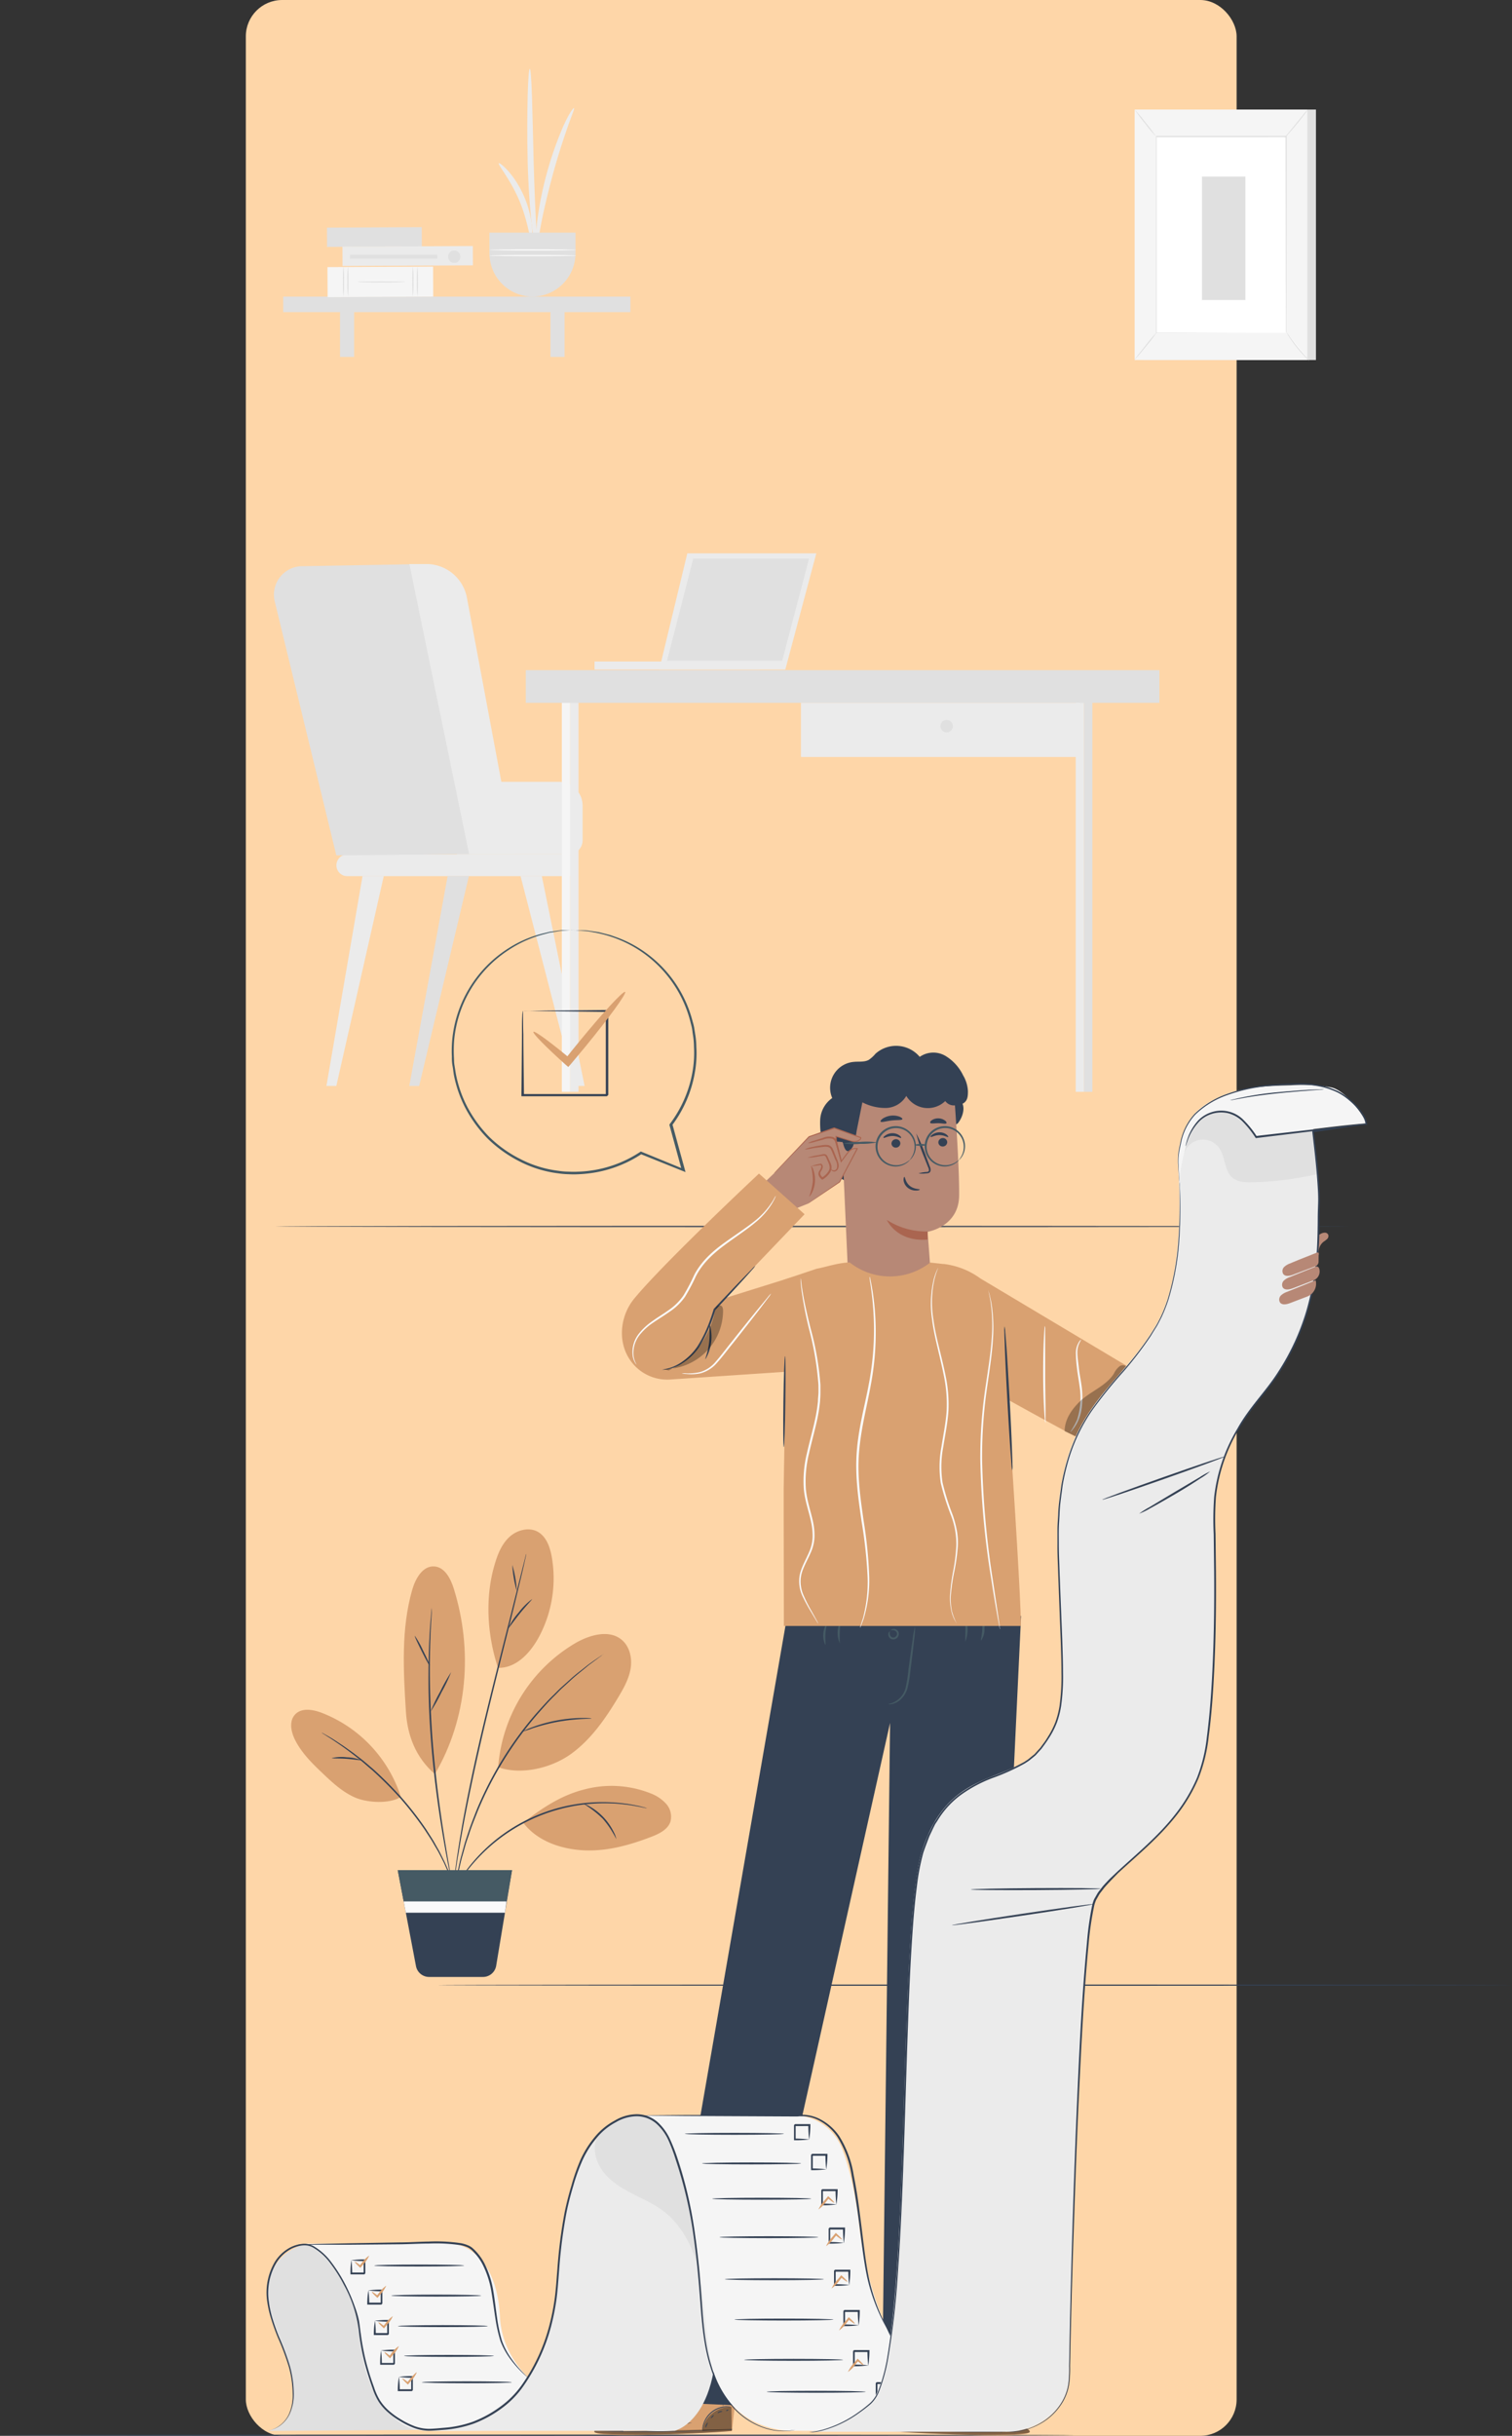 <svg xmlns="http://www.w3.org/2000/svg" width="499.128" height="803.538" viewBox="0 0 499.128 803.538">
  <rect x="0" y="0" width="499.128" height="803.538" fill="#333333" stroke="none"/>
  <g id="Grupo_1178832" data-name="Grupo 1178832" transform="translate(-918.85 -29724.875)">
    <g id="Grupo_1178453" data-name="Grupo 1178453" transform="translate(1000 29724.875)">
      <g id="Grupo_1178450" data-name="Grupo 1178450">
        <rect id="Rectángulo_405350" data-name="Rectángulo 405350" width="327.071" height="803.537" rx="12" transform="translate(0 0)" fill="#fed6a8"/>
      </g>
    </g>
    <g id="graficos_cf13_lista" data-name="graficos cf13_lista" transform="translate(918.85 29747.557)">
      <g id="freepik--background-complete--inject-118" transform="translate(90.425 0)">
        <path id="Trazado_109896" data-name="Trazado 109896" d="M102.615,416.836h36.844a4.693,4.693,0,0,0,4.693-4.693V400.777a7.907,7.907,0,0,0-7.907-7.907H102.36Z" transform="translate(-42.245 -157.647)" fill="#ebebeb"/>
        <path id="Trazado_109897" data-name="Trazado 109897" d="M128.667,430.159H56.283A3.571,3.571,0,0,1,52.72,426.6h0a3.564,3.564,0,0,1,3.532-3.6h72.384a3.564,3.564,0,0,1,3.563,3.571h0a3.579,3.579,0,0,1-3.532,3.587Z" transform="translate(-32.089 -163.811)" fill="#ebebeb"/>
        <path id="Trazado_109898" data-name="Trazado 109898" d="M36.191,303.268l39.835-.708,25.287,95.57-53.93.541L27.051,314.889a9.41,9.41,0,0,1,6.92-11.359,9.06,9.06,0,0,1,2.22-.262Z" transform="translate(-26.784 -139.172)" fill="#e0e0e0"/>
        <path id="Trazado_109899" data-name="Trazado 109899" d="M60.493,431.94,48.57,501.2h3.269l15.67-69.258Z" transform="translate(-31.24 -165.64)" fill="#ebebeb"/>
        <path id="Trazado_109900" data-name="Trazado 109900" d="M95.623,431.94,82.96,501.2h3.261l16.425-69.258Z" transform="translate(-38.276 -165.64)" fill="#e0e0e0"/>
        <path id="Trazado_109901" data-name="Trazado 109901" d="M136.154,431.94,150.28,501.2h-3.269L129.13,431.94Z" transform="translate(-47.721 -165.64)" fill="#ebebeb"/>
        <path id="Trazado_109902" data-name="Trazado 109902" d="M83,302.56l19.711,95.674h15.113L102,313.7a13.61,13.61,0,0,0-13.387-11.14Z" transform="translate(-38.284 -139.172)" fill="#ebebeb"/>
        <rect id="Rectángulo_8849" data-name="Rectángulo 8849" width="54.526" height="2.649" transform="translate(105.836 195.531)" fill="#ebebeb"/>
        <path id="Trazado_109903" data-name="Trazado 109903" d="M228.319,336.443l10.229-38.323H195.969l-9.259,38.323Z" transform="translate(-59.501 -138.264)" fill="#ebebeb"/>
        <path id="Trazado_109904" data-name="Trazado 109904" d="M189.92,333.988h38.029L236.8,300.35H198.574Z" transform="translate(-60.157 -138.72)" fill="#e0e0e0"/>
        <rect id="Rectángulo_8850" data-name="Rectángulo 8850" width="2.752" height="131.468" transform="translate(95.042 206.031)" fill="#f5f5f5"/>
        <rect id="Rectángulo_8851" data-name="Rectángulo 8851" width="2.752" height="131.086" transform="translate(97.795 206.412)" fill="#ebebeb"/>
        <rect id="Rectángulo_8852" data-name="Rectángulo 8852" width="2.752" height="131.468" transform="translate(264.682 206.031)" fill="#ebebeb"/>
        <rect id="Rectángulo_8853" data-name="Rectángulo 8853" width="2.752" height="131.086" transform="translate(267.435 206.412)" fill="#e0e0e0"/>
        <rect id="Rectángulo_8854" data-name="Rectángulo 8854" width="209.157" height="10.786" transform="translate(83.151 198.395)" fill="#e0e0e0"/>
        <rect id="Rectángulo_8855" data-name="Rectángulo 8855" width="92.078" height="17.849" transform="translate(173.98 209.181)" fill="#ebebeb"/>
        <path id="Trazado_109905" data-name="Trazado 109905" d="M307.494,369.272a2.052,2.052,0,1,1-2.052-2.052h0a2.044,2.044,0,0,1,2.052,2.052Z" transform="translate(-83.371 -152.4)" fill="#e0e0e0"/>
        <rect id="Rectángulo_8856" data-name="Rectángulo 8856" width="114.621" height="5.107" transform="translate(3.06 75.176)" fill="#e0e0e0"/>
        <rect id="Rectángulo_8857" data-name="Rectángulo 8857" width="4.653" height="17.428" transform="translate(21.824 77.633)" fill="#e0e0e0"/>
        <rect id="Rectángulo_8858" data-name="Rectángulo 8858" width="4.653" height="17.428" transform="translate(91.288 77.633)" fill="#e0e0e0"/>
        <path id="Trazado_109906" data-name="Trazado 109906" d="M120.1,136.314c.191-.183,1.464.748,3.182,2.657a29.912,29.912,0,0,1,2.657,3.571,33.805,33.805,0,0,1,4.3,10.054,29.5,29.5,0,0,1,.8,4.415c.231,2.545,0,4.12-.239,4.128-.6.048-1.145-6.109-4.112-12.934S119.664,136.728,120.1,136.314Z" transform="translate(-45.867 -105.157)" fill="#ebebeb"/>
        <path id="Trazado_109907" data-name="Trazado 109907" d="M135.166,158.278c-.262,0-.986-3.333-1.654-8.853s-1.241-13.172-1.456-21.636-.135-16.131,0-21.675.422-8.964.7-8.964.525,3.428.716,8.964.334,13.18.557,21.62.557,16.052.867,21.572S135.428,158.278,135.166,158.278Z" transform="translate(-48.292 -97.15)" fill="#ebebeb"/>
        <path id="Trazado_109908" data-name="Trazado 109908" d="M148.119,113.458c.255.143-.8,2.5-2.172,6.427s-3.182,9.418-4.844,15.551-2.983,11.756-3.77,15.853-1.114,6.65-1.408,6.642-.469-2.649,0-6.865a116.93,116.93,0,0,1,8.694-31.722C146.353,115.479,147.857,113.323,148.119,113.458Z" transform="translate(-49.052 -100.485)" fill="#ebebeb"/>
        <path id="Trazado_109909" data-name="Trazado 109909" d="M116.23,165.11v6.737a14.318,14.318,0,0,0,14.2,14.381h0a14.318,14.318,0,0,0,14.206-14.381V165.11Z" transform="translate(-45.082 -111.053)" fill="#e0e0e0"/>
        <path id="Trazado_109910" data-name="Trazado 109910" d="M144.9,172.219c0,.119-6.419.207-14.318.207s-14.318-.088-14.318-.207,6.419-.2,14.318-.2S144.9,172.107,144.9,172.219Z" transform="translate(-45.088 -112.467)" fill="#fafafa"/>
        <path id="Trazado_109911" data-name="Trazado 109911" d="M144.9,174.577c0,.111-6.419.2-14.318.2s-14.318-.087-14.318-.2,6.419-.207,14.318-.207S144.9,174.457,144.9,174.577Z" transform="translate(-45.088 -112.947)" fill="#fafafa"/>
        <rect id="Rectángulo_8859" data-name="Rectángulo 8859" width="31.292" height="6.371" transform="translate(17.507 52.413) rotate(-0.286)" fill="#e0e0e0"/>
        <rect id="Rectángulo_8860" data-name="Rectángulo 8860" width="34.871" height="9.895" transform="translate(17.671 65.441) rotate(-0.286)" fill="#f5f5f5"/>
        <path id="Trazado_109912" data-name="Trazado 109912" d="M84.41,189.005a35.48,35.48,0,0,1-.175-4.948,35.4,35.4,0,0,1,.175-4.948,36.653,36.653,0,0,1,.167,4.948,36.739,36.739,0,0,1-.167,4.948Z" transform="translate(-38.532 -113.917)" fill="#e0e0e0"/>
        <path id="Trazado_109913" data-name="Trazado 109913" d="M86.28,189.005a35.48,35.48,0,0,1-.175-4.948,35.393,35.393,0,0,1,.175-4.948,36.65,36.65,0,0,1,.167,4.948,36.738,36.738,0,0,1-.167,4.948Z" transform="translate(-38.915 -113.917)" fill="#e0e0e0"/>
        <path id="Trazado_109914" data-name="Trazado 109914" d="M55.6,189.005a39.556,39.556,0,0,1-.167-4.948,39.46,39.46,0,0,1,.167-4.948,34.2,34.2,0,0,1,.175,4.948A34.3,34.3,0,0,1,55.6,189.005Z" transform="translate(-32.642 -113.917)" fill="#e0e0e0"/>
        <path id="Trazado_109915" data-name="Trazado 109915" d="M57.45,189.005a35.485,35.485,0,0,1-.175-4.948,35.4,35.4,0,0,1,.175-4.948,36.654,36.654,0,0,1,.167,4.948,36.738,36.738,0,0,1-.167,4.948Z" transform="translate(-33.017 -113.917)" fill="#e0e0e0"/>
        <path id="Trazado_109916" data-name="Trazado 109916" d="M61.52,185.487c0-.1,3.516-.167,7.851-.167s7.859.072,7.859.167-3.516.175-7.859.175S61.52,185.582,61.52,185.487Z" transform="translate(-33.89 -115.187)" fill="#e0e0e0"/>
        <rect id="Rectángulo_8861" data-name="Rectángulo 8861" width="43.032" height="6.371" transform="translate(22.623 58.693) rotate(-0.286)" fill="#ebebeb"/>
        <ellipse id="Elipse_4174" data-name="Elipse 4174" cx="2.036" cy="2.06" rx="2.036" ry="2.06" transform="translate(57.491 59.935)" fill="#e0e0e0"/>
        <rect id="Rectángulo_8862" data-name="Rectángulo 8862" width="28.81" height="1.273" transform="translate(25.125 61.359)" fill="#e0e0e0"/>
        <rect id="Rectángulo_8863" data-name="Rectángulo 8863" width="57" height="82.621" transform="translate(286.986 13.459)" fill="#e0e0e0"/>
        <rect id="Rectángulo_8864" data-name="Rectángulo 8864" width="57" height="82.621" transform="translate(284.131 13.459)" fill="#f5f5f5"/>
        <rect id="Rectángulo_8865" data-name="Rectángulo 8865" width="42.842" height="64.724" transform="translate(291.21 22.407)" fill="#fff"/>
        <path id="Trazado_109917" data-name="Trazado 109917" d="M435.723,189.986v-4.773c0-3.1,0-7.62-.04-13.331,0-11.414-.04-27.577-.072-46.612l.143.143H392.922l.159-.159v64.732l-.127-.127,31.181.064h.1l-31.26.064h-.119V125h43.136v.135c0,19.09-.056,35.269-.072,46.707,0,5.7,0,10.205-.04,13.3v4.423A1.018,1.018,0,0,1,435.723,189.986Z" transform="translate(-101.672 -102.847)" fill="#e0e0e0"/>
        <path id="Trazado_109918" data-name="Trazado 109918" d="M453.853,114.07a9.307,9.307,0,0,1-1.01,1.5c-.668.883-1.591,2.092-2.68,3.389s-2.076,2.458-2.816,3.277a9.62,9.62,0,0,1-1.257,1.289,11.242,11.242,0,0,1,1.09-1.424l2.744-3.349,2.72-3.333a11.47,11.47,0,0,1,1.209-1.344Z" transform="translate(-112.564 -100.611)" fill="#e0e0e0"/>
        <path id="Trazado_109919" data-name="Trazado 109919" d="M447,206.43a52.9,52.9,0,0,0,7.477,9.346" transform="translate(-112.75 -119.506)" fill="#fff"/>
        <path id="Trazado_109920" data-name="Trazado 109920" d="M454.5,215.776a8.4,8.4,0,0,1-1.3-1.185,41.992,41.992,0,0,1-5.3-6.626,8.883,8.883,0,0,1-.875-1.535,10.792,10.792,0,0,1,1.05,1.408c.628.883,1.511,2.092,2.545,3.381s2.012,2.386,2.736,3.221A11.527,11.527,0,0,1,454.5,215.776Z" transform="translate(-112.754 -119.506)" fill="#e0e0e0"/>
        <path id="Trazado_109921" data-name="Trazado 109921" d="M384,215.491l7.437-9.211" transform="translate(-99.861 -119.475)" fill="#fff"/>
        <path id="Trazado_109922" data-name="Trazado 109922" d="M391.409,206.28a57.346,57.346,0,0,1-3.619,4.709,58.975,58.975,0,0,1-3.85,4.5c-.064-.048,1.591-2.156,3.611-4.7a54.882,54.882,0,0,1,3.858-4.509Z" transform="translate(-99.849 -119.475)" fill="#e0e0e0"/>
        <path id="Trazado_109923" data-name="Trazado 109923" d="M384,114.07a52.575,52.575,0,0,1,3.627,4.335,49.584,49.584,0,0,1,3.381,4.526,51.043,51.043,0,0,1-3.627-4.335A51.855,51.855,0,0,1,384,114.07Z" transform="translate(-99.861 -100.611)" fill="#e0e0e0"/>
        <rect id="Rectángulo_8866" data-name="Rectángulo 8866" width="14.341" height="40.726" transform="translate(306.363 35.555)" fill="#e0e0e0"/>
      </g>
      <g id="freepik--Floor--inject-118" transform="translate(90.718 381.708)">
        <path id="Trazado_109924" data-name="Trazado 109924" d="M381.957,530.047c0,.111-79.439.207-177.379.207s-177.427-.1-177.427-.207,79.423-.207,177.427-.207S381.957,529.967,381.957,530.047Z" transform="translate(-27.151 -529.84)" fill="#344154"/>
      </g>
      <g id="freepik--Floor--inject-118-2" data-name="freepik--Floor--inject-118" transform="translate(144.322 631.981)">
        <path id="Trazado_109925" data-name="Trazado 109925" d="M449.347,837.417c0,.111-79.439.207-177.379.207s-177.427-.1-177.427-.207,79.423-.207,177.427-.207S449.347,837.3,449.347,837.417Z" transform="translate(-94.541 -837.21)" fill="#344154"/>
      </g>
      <g id="freepik--Floor--inject-118-3" data-name="freepik--Floor--inject-118" transform="translate(0 780.442)">
        <path id="Trazado_109926" data-name="Trazado 109926" d="M267.907,1024.06c0,.111-79.439.207-177.379.207s-177.427-.1-177.427-.207,79.423-.207,177.427-.207S267.907,1023.97,267.907,1024.06Z" transform="translate(86.899 -1023.853)" fill="#344154"/>
      </g>
      <g id="freepik--Plant--inject-118" transform="translate(96.121 481.836)">
        <path id="Trazado_109927" data-name="Trazado 109927" d="M119.882,739.189c7.652,2.673,17.627.286,24.173-4.494s11.255-11.629,15.431-18.573c1.774-2.967,3.516-6.053,4.081-9.466s-.27-7.254-2.911-9.481c-4.112-3.46-10.412-1.7-15.113.954a52.021,52.021,0,0,0-25.692,41.06" transform="translate(-51.518 -660.729)" fill="#d9a171"/>
        <path id="Trazado_109928" data-name="Trazado 109928" d="M130.26,770.389c4.6,6.061,12.488,8.75,20.092,9.108s15.113-1.742,22.2-4.47c2.577-.986,5.4-2.386,6.284-4.955a6.363,6.363,0,0,0-1.344-5.854,13.227,13.227,0,0,0-5.13-3.492,35.027,35.027,0,0,0-22.351-1.209c-7.358,1.909-13.777,6.173-19.75,10.873" transform="translate(-53.648 -673.618)" fill="#d9a171"/>
        <path id="Trazado_109929" data-name="Trazado 109929" d="M118.942,697.531c6.363.127,11.136-5.417,13.992-11.064a41.028,41.028,0,0,0,3.77-25.581c-.581-3.237-1.806-6.729-4.7-8.288s-6.769-.533-9.235,1.718S118.95,659.78,118,662.97c-3.4,11-2.673,23.648.978,34.561" transform="translate(-50.689 -651.85)" fill="#d9a171"/>
        <path id="Trazado_109930" data-name="Trazado 109930" d="M90.949,735.7c10.8-18.374,12.6-40.861,6.22-61.2-1.034-3.3-2.983-7.071-6.435-7.294-3.818-.239-6.22,4.025-7.27,7.7-3.707,12.918-2.919,26.631-2.1,40.042.509,8.265,3.341,15.328,9.545,20.753" transform="translate(-43.504 -654.99)" fill="#d9a171"/>
        <path id="Trazado_109931" data-name="Trazado 109931" d="M70.164,755.423a44.21,44.21,0,0,0-26.2-27.784c-2.871-1.074-6.515-1.694-8.654.5s-1.448,5.751-.1,8.439c2.172,4.335,5.7,7.827,9.219,11.136,3.182,3.047,6.522,6.1,10.563,7.875s11.478,2.211,15.177-.2" transform="translate(-33.943 -667.155)" fill="#d9a171"/>
        <path id="Trazado_109932" data-name="Trazado 109932" d="M150.9,703.47a1.433,1.433,0,0,1-.191.167l-.581.453-2.259,1.686-1.647,1.217c-.589.453-1.2.986-1.877,1.535-1.336,1.114-2.919,2.315-4.51,3.826l-2.545,2.315c-.883.8-1.726,1.726-2.641,2.625-1.861,1.79-3.659,3.874-5.568,6.029a118.678,118.678,0,0,0-19.734,31.928c-1.058,2.7-2.124,5.242-2.887,7.7-.4,1.225-.843,2.386-1.169,3.54l-.931,3.309c-.644,2.1-1.01,4.049-1.416,5.743-.183.851-.382,1.639-.525,2.386s-.247,1.4-.35,2.012c-.215,1.177-.382,2.108-.5,2.784-.064.286-.1.525-.143.716s-.056.247-.072.247a1.358,1.358,0,0,1,0-.255,6.775,6.775,0,0,1,.1-.724c.1-.684.239-1.591.406-2.8.1-.612.2-1.289.31-2.02s.31-1.535.485-2.386c.382-1.7.724-3.667,1.344-5.775q.429-1.6.907-3.333c.318-1.154.748-2.331,1.137-3.563.8-2.474,1.806-5.035,2.864-7.747a116.554,116.554,0,0,1,19.814-32.056c1.949-2.148,3.77-4.232,5.647-6.013.923-.907,1.782-1.814,2.673-2.617l2.577-2.3c1.591-1.5,3.182-2.681,4.566-3.778.692-.541,1.312-1.058,1.917-1.5l1.67-1.185,2.323-1.591.612-.406C150.816,703.5,150.887,703.462,150.9,703.47Z" transform="translate(-47.732 -662.41)" fill="#344154"/>
        <path id="Trazado_109933" data-name="Trazado 109933" d="M165.307,766.989a3.971,3.971,0,0,1-.748-.119c-.477-.088-1.177-.278-2.1-.43a57.27,57.27,0,0,0-54.137,18.295,60.775,60.775,0,0,0-4.828,6.22c-.541.8-.9,1.384-1.177,1.79a3.411,3.411,0,0,1-.437.612,4.455,4.455,0,0,1,.35-.668c.247-.422.581-1.066,1.1-1.846a53.355,53.355,0,0,1,4.725-6.363,56.157,56.157,0,0,1,46.628-19.369,52.051,52.051,0,0,1,7.835,1.122c.915.183,1.591.4,2.092.517C164.814,766.822,165.076,766.9,165.307,766.989Z" transform="translate(-47.842 -674.99)" fill="#344154"/>
        <path id="Trazado_109934" data-name="Trazado 109934" d="M125.327,662a1.082,1.082,0,0,1,0,.286c-.048.215-.1.485-.175.8-.167.8-.406,1.822-.708,3.182-.62,2.744-1.591,6.705-2.76,11.6-2.386,9.784-5.838,23.258-9.442,38.18-1.79,7.469-3.4,14.6-4.773,21.11s-2.537,12.385-3.4,17.34c-.469,2.474-.8,4.725-1.153,6.7s-.6,3.667-.8,5.059-.374,2.434-.493,3.182c-.064.342-.111.613-.143.8s-.056.286-.072.286a1.719,1.719,0,0,1,0-.286,8.253,8.253,0,0,1,.1-.843c.1-.8.231-1.845.406-3.182s.406-3.1.716-5.083.628-4.232,1.074-6.705c.8-4.971,1.957-10.858,3.309-17.38s2.975-13.657,4.773-21.134c3.6-14.93,7.119-28.389,9.545-38.18l2.919-11.557c.342-1.336.612-2.386.8-3.182.087-.334.159-.6.223-.8a1.4,1.4,0,0,1,.064-.183Z" transform="translate(-47.744 -653.927)" fill="#344154"/>
        <path id="Trazado_109935" data-name="Trazado 109935" d="M98.392,773.733a.915.915,0,0,1-.072-.223l-.143-.66c-.135-.628-.31-1.487-.533-2.561-.461-2.219-1.066-5.449-1.758-9.45-1.384-7.994-3.031-19.09-4.033-31.443-.493-6.181-.8-12.075-.883-17.444s0-10.205.127-14.262c.048-2.028.183-3.858.27-5.473s.191-2.991.3-4.12.175-1.965.239-2.6a6.111,6.111,0,0,1,.072-.676c0-.183,0-.231.048-.231a1.192,1.192,0,0,1,0,.239v.676c0,.636-.088,1.511-.151,2.609s-.159,2.513-.215,4.12-.167,3.444-.191,5.473c-.119,4.049-.135,8.877,0,14.238s.43,11.239.915,17.4c1.01,12.329,2.593,23.425,3.89,31.435.644,3.977,1.193,7.238,1.591,9.466.183,1.09.334,1.949.437,2.577a3.469,3.469,0,0,0,.1.676,1.093,1.093,0,0,1-.01.234Z" transform="translate(-45.603 -658.548)" fill="#344154"/>
        <path id="Trazado_109936" data-name="Trazado 109936" d="M90.114,786.612a3.428,3.428,0,0,1-.278-.628l-.708-1.853c-.159-.406-.326-.851-.509-1.336l-.692-1.551c-.247-.557-.517-1.153-.8-1.79s-.636-1.265-.978-1.957-.724-1.392-1.106-2.14L83.71,773.1c-.867-1.591-1.989-3.182-3.07-4.876a115.514,115.514,0,0,0-8.066-10.388,131.006,131.006,0,0,0-9.338-9.346c-1.591-1.3-2.975-2.617-4.407-3.715l-2.044-1.591-1.917-1.432c-1.225-.923-2.386-1.7-3.389-2.386s-1.885-1.281-2.617-1.718l-1.718-1.1a3.026,3.026,0,0,1-.565-.4,4.52,4.52,0,0,1,.62.31l1.718.978c.756.422,1.654.978,2.673,1.654s2.2,1.416,3.444,2.331l1.973,1.408,2.068,1.591c1.456,1.082,2.887,2.386,4.454,3.691a122.706,122.706,0,0,1,9.378,9.394A109.259,109.259,0,0,1,81.052,768c1.074,1.734,2.187,3.325,3.046,4.924.445.8.875,1.551,1.3,2.291l1.074,2.164c.334.7.684,1.344.955,1.981l.8,1.814.652,1.591c.175.493.326.947.469,1.36.255.8.461,1.4.62,1.877A2.706,2.706,0,0,1,90.114,786.612Z" transform="translate(-36.529 -669.096)" fill="#344154"/>
        <path id="Trazado_109937" data-name="Trazado 109937" d="M152.757,730.227c0,.079-1.312.079-3.412.191a66.9,66.9,0,0,0-8.153.986,64.9,64.9,0,0,0-7.954,2.076A33.567,33.567,0,0,1,130,734.546a3.182,3.182,0,0,1,.8-.437c.533-.262,1.32-.6,2.315-.97A48.979,48.979,0,0,1,149.3,730.06c1.058,0,1.917,0,2.506.048a3.18,3.18,0,0,1,.947.119Z" transform="translate(-53.594 -667.85)" fill="#344154"/>
        <path id="Trazado_109938" data-name="Trazado 109938" d="M166.069,777.289a31.179,31.179,0,0,0-4.446-6.7,34.879,34.879,0,0,0-6.363-4.932,7.644,7.644,0,0,1,2.2.97,19.44,19.44,0,0,1,7.8,8.4,7.951,7.951,0,0,1,.819,2.259Z" transform="translate(-58.762 -675.133)" fill="#344154"/>
        <path id="Trazado_109939" data-name="Trazado 109939" d="M131.888,680.77c.1.111-1.885,2.084-4.049,4.773s-3.715,5-3.842,4.924a21.352,21.352,0,0,1,3.444-5.25,22.435,22.435,0,0,1,4.446-4.446Z" transform="translate(-52.365 -657.766)" fill="#344154"/>
        <path id="Trazado_109940" data-name="Trazado 109940" d="M125.71,666.61a37.691,37.691,0,0,1,1.472,8.606,37.691,37.691,0,0,1-1.472-8.606Z" transform="translate(-52.708 -654.87)" fill="#344154"/>
        <path id="Trazado_109941" data-name="Trazado 109941" d="M98.581,711.06a52.9,52.9,0,0,1-3.182,6.65,57.07,57.07,0,0,1-3.611,6.419,51.363,51.363,0,0,1,3.182-6.658,58.261,58.261,0,0,1,3.611-6.411Z" transform="translate(-45.775 -663.963)" fill="#344154"/>
        <path id="Trazado_109942" data-name="Trazado 109942" d="M85.255,696a30.189,30.189,0,0,1,2.681,4.773c1.352,2.681,2.386,4.971,2.227,5.035s-1.328-2.092-2.681-4.812S85.088,696.039,85.255,696Z" transform="translate(-44.437 -660.882)" fill="#344154"/>
        <path id="Trazado_109943" data-name="Trazado 109943" d="M60.5,747.306c0,.151-2.179-.271-4.852-.453s-4.852-.079-4.868-.231a13.341,13.341,0,0,1,4.908-.278,14.472,14.472,0,0,1,4.812.962Z" transform="translate(-37.388 -671.168)" fill="#344154"/>
        <path id="Trazado_109944" data-name="Trazado 109944" d="M78.17,793.2l6.013,31.61a4.414,4.414,0,0,0,4.351,3.6H106.3a4.415,4.415,0,0,0,4.367-3.707l5.226-31.507Z" transform="translate(-42.991 -680.767)" fill="#344154"/>
        <path id="Trazado_109945" data-name="Trazado 109945" d="M80.127,803.487h33.957l1.806-10.277H78.17Z" transform="translate(-42.991 -680.769)" fill="#455a64"/>
        <path id="Trazado_109946" data-name="Trazado 109946" d="M80.63,806.13l.708,3.746H114.07l.517-3.746Z" transform="translate(-43.494 -683.412)" fill="#fafafa"/>
      </g>
      <g id="freepik--Character--inject-118" transform="translate(87.987 322.326)">
        <path id="Trazado_109947" data-name="Trazado 109947" d="M177.948,1010.95l3.182-13.466,26.249.644-2.187,19.162-1.662.135c-7.437.5-37.814,2.036-42.857.589C155.19,1016.38,177.948,1010.95,177.948,1010.95Z" transform="translate(-51.561 -560.342)" fill="#d9a171"/>
        <g id="Grupo_58321" data-name="Grupo 58321" transform="translate(143.823 449.004)" opacity="0.4">
          <path id="Trazado_109948" data-name="Trazado 109948" d="M204.53,1020.24a9.379,9.379,0,0,1,3.373-5.791,9.084,9.084,0,0,1,6.268-2.036l.1,7.533Z" transform="translate(-204.53 -1012.398)"/>
        </g>
        <g id="Grupo_58322" data-name="Grupo 58322" transform="translate(108.178 453.667)" opacity="0.4">
          <path id="Trazado_109949" data-name="Trazado 109949" d="M166.791,1018.26s-7.994,2.45-6.984,3.675,31.817.915,45.339-.445v-.6l-35.874.756S168.358,1018.29,166.791,1018.26Z" transform="translate(-159.719 -1018.26)"/>
        </g>
        <path id="Trazado_109950" data-name="Trazado 109950" d="M205.525,1021.58a1.841,1.841,0,0,1-.461.064l-1.328.1-4.892.271c-4.128.207-9.8.406-16.163.493s-12.035,0-16.179,0l-4.892-.151h-1.79a2.242,2.242,0,0,1,.461,0h22.383c6.363,0,12.027-.255,16.147-.406l4.9-.159h1.336Z" transform="translate(-51.561 -565.272)" fill="#344154"/>
        <path id="Trazado_109951" data-name="Trazado 109951" d="M170.991,1022.03a7.071,7.071,0,0,0-2.641-4.192,4.383,4.383,0,0,1,2.641,4.192Z" transform="translate(-53.306 -564.507)" fill="#344154"/>
        <path id="Trazado_109952" data-name="Trazado 109952" d="M181.222,1017.35a3.309,3.309,0,0,1-.867-1.026c-.406-.62-.668-1.153-.589-1.225s.461.422.867,1.034S181.309,1017.28,181.222,1017.35Z" transform="translate(-55.638 -563.945)" fill="#344154"/>
        <path id="Trazado_109953" data-name="Trazado 109953" d="M183.881,1016.01a2.837,2.837,0,0,1-.954-.628c-.461-.406-.8-.8-.748-.867s.493.207.955.62a2.767,2.767,0,0,1,.748.875Z" transform="translate(-56.134 -563.825)" fill="#344154"/>
        <path id="Trazado_109954" data-name="Trazado 109954" d="M185.276,1013.15a3.049,3.049,0,0,1-1.408.215,3.365,3.365,0,0,1-1.408-.135,3.179,3.179,0,0,1,1.408-.2,3.244,3.244,0,0,1,1.408.12Z" transform="translate(-56.192 -563.517)" fill="#344154"/>
        <path id="Trazado_109955" data-name="Trazado 109955" d="M185.772,1010.93a3.977,3.977,0,0,1-3.182.278,10.854,10.854,0,0,1,1.591-.12,9.638,9.638,0,0,1,1.591-.159Z" transform="translate(-56.219 -563.093)" fill="#344154"/>
        <path id="Trazado_109956" data-name="Trazado 109956" d="M179.1,1014.39a4.886,4.886,0,0,1-1.734,0,11.266,11.266,0,0,1-1.853-.374,6.363,6.363,0,0,1-1.05-.429,1,1,0,0,1-.453-.5.692.692,0,0,1,.255-.7,3.182,3.182,0,0,1,3.977.883,2.99,2.99,0,0,1,.533,1.122c.08.294.08.453,0,.469a4.774,4.774,0,0,0-.8-1.471,3.063,3.063,0,0,0-1.5-.939,2.689,2.689,0,0,0-2.06.167c-.27.2-.159.525.151.7a4.387,4.387,0,0,0,.978.406,11.312,11.312,0,0,0,1.79.437,10.165,10.165,0,0,1,1.758.231Z" transform="translate(-54.459 -563.319)" fill="#344154"/>
        <path id="Trazado_109957" data-name="Trazado 109957" d="M179.779,1014.23a1.782,1.782,0,0,1-.207-1.225,2.824,2.824,0,0,1,.453-1.225,1.734,1.734,0,0,1,1.432-.907.684.684,0,0,1,.541.8,1.773,1.773,0,0,1-.278.8,5.314,5.314,0,0,1-.8,1.066c-.541.541-.954.748-.978.708s.342-.318.8-.867a5.629,5.629,0,0,0,.716-1.058c.231-.366.39-1.01,0-1.09s-.883.4-1.137.748a2.84,2.84,0,0,0-.477,1.13,6.2,6.2,0,0,0-.064,1.13Z" transform="translate(-55.595 -563.081)" fill="#344154"/>
        <path id="Trazado_109958" data-name="Trazado 109958" d="M214.038,1012.29c0,.064-.8-.064-2,.1a8.391,8.391,0,0,0-6.976,5.711c-.406,1.161-.43,1.949-.493,1.933a1.241,1.241,0,0,1,0-.541,7.606,7.606,0,0,1,.286-1.456,8.2,8.2,0,0,1,7.159-5.878,7.657,7.657,0,0,1,1.48,0,1.353,1.353,0,0,1,.541.135Z" transform="translate(-60.71 -563.336)" fill="#344154"/>
        <path id="Trazado_109959" data-name="Trazado 109959" d="M212.768,998.28a51.424,51.424,0,0,1,.3,5.568,49.327,49.327,0,0,1,0,5.568,47.364,47.364,0,0,1-.3-5.52,46.059,46.059,0,0,1,0-5.616Z" transform="translate(-62.375 -560.505)" fill="#344154"/>
        <path id="Trazado_109960" data-name="Trazado 109960" d="M198.155,1019a22.015,22.015,0,0,1-7.875.175c0-.1,1.774,0,3.977,0S198.155,1018.91,198.155,1019Z" transform="translate(-57.792 -564.74)" fill="#344154"/>
        <path id="Trazado_109961" data-name="Trazado 109961" d="M206.665,1018.92c.072.064-.135.366-.31.8s-.262.8-.366.8-.135-.414.064-.875S206.617,1018.85,206.665,1018.92Z" transform="translate(-60.989 -564.725)" fill="#344154"/>
        <path id="Trazado_109962" data-name="Trazado 109962" d="M209.064,1015.76c.072.064-.1.35-.382.636s-.549.469-.6.406.1-.342.374-.636S209.008,1015.7,209.064,1015.76Z" transform="translate(-61.431 -564.079)" fill="#344154"/>
        <path id="Trazado_109963" data-name="Trazado 109963" d="M212.489,1014.26c0,.087-.374.1-.8.231s-.668.374-.748.31.151-.445.636-.612S212.513,1014.17,212.489,1014.26Z" transform="translate(-62.017 -563.745)" fill="#344154"/>
        <path id="Trazado_109964" data-name="Trazado 109964" d="M215.222,1013.57c0,.088-.119.239-.342.318s-.43.087-.461,0,.119-.231.342-.318S215.19,1013.49,215.222,1013.57Z" transform="translate(-62.73 -563.621)" fill="#344154"/>
        <path id="Trazado_109965" data-name="Trazado 109965" d="M310.606,1010.71l.087-14.381L283.752,996l-.342,21.047,1.678.119c7.421.509,37.806,2.036,42.794.589C333.426,1016.14,310.606,1010.71,310.606,1010.71Z" transform="translate(-76.844 -560.039)" fill="#d9a171"/>
        <g id="Grupo_58323" data-name="Grupo 58323" transform="translate(206.537 449.068)" opacity="0.4">
          <path id="Trazado_109966" data-name="Trazado 109966" d="M293.116,1020.32a9.377,9.377,0,0,0-3.373-5.791,9.084,9.084,0,0,0-6.268-2.036l-.1,7.533Z" transform="translate(-283.375 -1012.478)"/>
        </g>
        <g id="Grupo_58324" data-name="Grupo 58324" transform="translate(206.542 453.723)" opacity="0.4">
          <path id="Trazado_109967" data-name="Trazado 109967" d="M321.743,1018.33s7.994,2.45,6.976,3.675-31.777.923-45.339-.437v-.613l35.882.8S320.176,1018.39,321.743,1018.33Z" transform="translate(-283.38 -1018.33)"/>
        </g>
        <path id="Trazado_109968" data-name="Trazado 109968" d="M282.93,1021.68h.469l1.32.1,4.9.278c4.12.2,9.792.39,16.163.493s12.035,0,16.171-.064l4.9-.135h1.8a2.247,2.247,0,0,0-.461,0H305.783c-6.363,0-12.027-.255-16.155-.39l-4.892-.175H283.4Z" transform="translate(-76.746 -565.293)" fill="#344154"/>
        <path id="Trazado_109969" data-name="Trazado 109969" d="M328.536,1022.11a11.764,11.764,0,0,1,.947-2.323,10.154,10.154,0,0,1,1.7-1.853,3.541,3.541,0,0,0-1.973,1.678A3.69,3.69,0,0,0,328.536,1022.11Z" transform="translate(-86.073 -564.525)" fill="#344154"/>
        <path id="Trazado_109970" data-name="Trazado 109970" d="M318.61,1017.35a3.341,3.341,0,0,0,.875-1.01c.4-.612.66-1.153.589-1.225s-.469.406-.875,1.018A3.069,3.069,0,0,0,318.61,1017.35Z" transform="translate(-84.045 -563.949)" fill="#344154"/>
        <path id="Trazado_109971" data-name="Trazado 109971" d="M315.888,1016.11c.064.064.485-.207.97-.62s.8-.8.732-.875-.493.215-.955.628S315.824,1016.03,315.888,1016.11Z" transform="translate(-83.487 -563.845)" fill="#344154"/>
        <path id="Trazado_109972" data-name="Trazado 109972" d="M314.2,1013.28a3.382,3.382,0,0,0,1.408.191,3.029,3.029,0,0,0,1.408-.135,3.341,3.341,0,0,0-1.4-.191,3.182,3.182,0,0,0-1.416.135Z" transform="translate(-83.143 -563.541)" fill="#344154"/>
        <path id="Trazado_109973" data-name="Trazado 109973" d="M313.64,1011a3.977,3.977,0,0,0,3.182.286Q315.23,1011.159,313.64,1011Z" transform="translate(-83.029 -563.108)" fill="#344154"/>
        <path id="Trazado_109974" data-name="Trazado 109974" d="M319.8,1014.39a4.886,4.886,0,0,0,1.734,0,9.251,9.251,0,0,0,1.853-.382,6.26,6.26,0,0,0,1.05-.414,1,1,0,0,0,.445-.541.684.684,0,0,0-.262-.692,3.182,3.182,0,0,0-3.929.875,3,3,0,0,0-.589,1.153,1.169,1.169,0,0,0,0,.469,4.668,4.668,0,0,1,.8-1.472,3.135,3.135,0,0,1,1.5-.947,2.672,2.672,0,0,1,2.052.175c.27.207.159.525-.143.708a4.907,4.907,0,0,1-.978.39,9.994,9.994,0,0,1-1.79.453,9.472,9.472,0,0,1-1.743.225Z" transform="translate(-84.289 -563.317)" fill="#344154"/>
        <path id="Trazado_109975" data-name="Trazado 109975" d="M319.8,1014.3a1.774,1.774,0,0,0,.207-1.225,2.792,2.792,0,0,0-.453-1.217,1.726,1.726,0,0,0-1.432-.907.7.7,0,0,0-.541.8,1.964,1.964,0,0,0,.286.8,5.454,5.454,0,0,0,.8,1.058,2.5,2.5,0,0,0,.978.708,8.662,8.662,0,0,1-.8-.867,6.057,6.057,0,0,1-.716-1.042c-.231-.366-.39-1.034,0-1.106s.875.39,1.129.748a2.792,2.792,0,0,1,.477,1.129,6.916,6.916,0,0,1,.064,1.13Z" transform="translate(-83.832 -563.097)" fill="#344154"/>
        <path id="Trazado_109976" data-name="Trazado 109976" d="M283.73,1012.36a10.449,10.449,0,0,1,2,.1,8.439,8.439,0,0,1,6.984,5.719c.4,1.153.422,1.933.485,1.925a1.24,1.24,0,0,0,0-.541,6.922,6.922,0,0,0-.278-1.456,8.343,8.343,0,0,0-2.673-4.057,8.432,8.432,0,0,0-4.5-1.822,6.641,6.641,0,0,0-1.487,0A2.136,2.136,0,0,0,283.73,1012.36Z" transform="translate(-76.91 -563.351)" fill="#344154"/>
        <path id="Trazado_109977" data-name="Trazado 109977" d="M287.34,998.35a99.135,99.135,0,0,0-.31,11.088,46.044,46.044,0,0,0,.31-5.568,49.711,49.711,0,0,0,0-5.52Z" transform="translate(-77.577 -560.52)" fill="#344154"/>
        <path id="Trazado_109978" data-name="Trazado 109978" d="M300,1019.08a22.016,22.016,0,0,0,7.875.167c0-.08-1.782,0-3.977-.056S300,1019.01,300,1019.08Z" transform="translate(-80.238 -564.757)" fill="#344154"/>
        <path id="Trazado_109979" data-name="Trazado 109979" d="M293.346,1019c-.072.056.135.366.31.8s.27.8.366.8.143-.43-.064-.9S293.394,1018.93,293.346,1019Z" transform="translate(-78.874 -564.742)" fill="#344154"/>
        <path id="Trazado_109980" data-name="Trazado 109980" d="M290.886,1015.85c-.072.056.1.342.382.62s.549.469.612.406-.111-.342-.382-.628S290.973,1015.78,290.886,1015.85Z" transform="translate(-78.37 -564.097)" fill="#344154"/>
        <path id="Trazado_109981" data-name="Trazado 109981" d="M287.32,1014.34c0,.1.382.1.8.247s.676.35.748.294-.151-.445-.636-.612S287.3,1014.26,287.32,1014.34Z" transform="translate(-77.644 -563.761)" fill="#344154"/>
        <path id="Trazado_109982" data-name="Trazado 109982" d="M284.84,1013.65c0,.088.119.231.342.318s.43.1.469,0-.127-.223-.342-.318S284.84,1013.58,284.84,1013.65Z" transform="translate(-77.137 -563.638)" fill="#344154"/>
        <path id="Trazado_109983" data-name="Trazado 109983" d="M305.425,684.39,293.167,943.563l-33.638.8,2.649-224.715-50.335,225.14-28.643-1.3L228.11,684.92Z" transform="translate(-56.344 -496.291)" fill="#344154"/>
        <path id="Trazado_109984" data-name="Trazado 109984" d="M290.565,688.8a28.213,28.213,0,0,1-.3,4.256c-.286,2.625-.716,6.236-1.225,10.229a42.213,42.213,0,0,1-.931,5.632,7.954,7.954,0,0,1-2.45,4.025,6.076,6.076,0,0,1-2.856,1.408,2.387,2.387,0,0,1-1.161,0,7.246,7.246,0,0,0,5.862-5.632,50.177,50.177,0,0,0,.859-5.568c.525-3.977,1.026-7.588,1.432-10.181a24.751,24.751,0,0,1,.772-4.168Z" transform="translate(-76.482 -497.193)" fill="#455a64"/>
        <path id="Trazado_109985" data-name="Trazado 109985" d="M282.3,690.529c.1.056-.223.485,0,1.161a1.336,1.336,0,0,0,.7.8,1.145,1.145,0,0,0,1.225-.286,1.113,1.113,0,0,0,.342-1.225,1.44,1.44,0,0,0-.8-.748,2.323,2.323,0,0,0-1.169-.056c-.056-.064.358-.6,1.3-.43a1.853,1.853,0,0,1,1.225.994,1.829,1.829,0,0,1-1.1,2.339,1.884,1.884,0,0,1-1.352-.048,1.75,1.75,0,0,1-.907-1.32C281.69,690.847,282.279,690.441,282.3,690.529Z" transform="translate(-76.509 -497.379)" fill="#455a64"/>
        <path id="Trazado_109986" data-name="Trazado 109986" d="M255.417,694.519a7.525,7.525,0,0,1,.509-7.159c.191.072-.334,1.591-.453,3.556S255.632,694.407,255.417,694.519Z" transform="translate(-70.98 -496.899)" fill="#455a64"/>
        <path id="Trazado_109987" data-name="Trazado 109987" d="M261.445,693.819a8.75,8.75,0,0,1,.247-7.469,55.8,55.8,0,0,0-.247,7.469Z" transform="translate(-72.204 -496.692)" fill="#455a64"/>
        <path id="Trazado_109988" data-name="Trazado 109988" d="M313.664,693.147q.131-3.872.087-7.747a10.476,10.476,0,0,1-.111,7.747Z" transform="translate(-83.029 -496.498)" fill="#455a64"/>
        <path id="Trazado_109989" data-name="Trazado 109989" d="M320.239,692.494c-.2-.072.366-1.774.422-3.977s-.366-3.906-.167-3.977a6.116,6.116,0,0,1,.867,3.977,6.228,6.228,0,0,1-1.122,3.977Z" transform="translate(-84.37 -496.322)" fill="#455a64"/>
        <path id="Trazado_109990" data-name="Trazado 109990" d="M298.879,473.515c1.376-1.631,2.45-4.534,1.591-6.491,1.639-.843,1.79-2.307,1.79-4.136a11.367,11.367,0,0,0-1.591-5.234,15.208,15.208,0,0,0-5.918-6.475,7.875,7.875,0,0,0-8.408.366,10.2,10.2,0,0,0-14.373-1.233l-.239.207a10.676,10.676,0,0,1-2.211,2.02c-1.464.8-3.245.5-4.9.66a8.567,8.567,0,0,0-7.159,11.931,9.322,9.322,0,0,0-3.977,7.159,27.218,27.218,0,0,0,.954,8.36c.756,3.4,1.591,6.952,3.977,9.466a9.816,9.816,0,0,0,6.292,2.975,10.022,10.022,0,0,0,8.813-4.152" transform="translate(-70.717 -447.914)" fill="#344154"/>
        <path id="Trazado_109991" data-name="Trazado 109991" d="M264.792,534.554l27.2-1.225c.159-2.887-1.32-20.816-1.32-20.816s10.285-1.591,10.42-11.876-1.67-33.893-1.67-33.893h0a35.794,35.794,0,0,0-35.9,4.5L262,472.471Z" transform="translate(-72.464 -451.173)" fill="#b78876"/>
        <path id="Trazado_109992" data-name="Trazado 109992" d="M294.616,523.91a23.863,23.863,0,0,1-13.466-3.81s3.182,7.35,13.466,6.483Z" transform="translate(-76.382 -462.681)" fill="#aa6550"/>
        <path id="Trazado_109993" data-name="Trazado 109993" d="M261.821,487.986c-.167-.072-7.063-2.092-6.833,4.9s7.238,5.361,7.238,5.154S261.821,487.986,261.821,487.986Z" transform="translate(-71.029 -456.045)" fill="#b78876"/>
        <path id="Trazado_109994" data-name="Trazado 109994" d="M260.463,496.057a1.9,1.9,0,0,1-.334.2,1.273,1.273,0,0,1-.907,0,3.015,3.015,0,0,1-1.487-2.681,3.834,3.834,0,0,1,.294-1.766,1.44,1.44,0,0,1,.875-.97.644.644,0,0,1,.74.318c.1.2.064.334.1.35s.151-.127.087-.422a.844.844,0,0,0-.294-.43.915.915,0,0,0-.684-.159,1.75,1.75,0,0,0-1.225,1.137,4.026,4.026,0,0,0-.366,1.973,3.182,3.182,0,0,0,1.885,2.975,1.328,1.328,0,0,0,1.114-.215C260.447,496.184,260.487,496.073,260.463,496.057Z" transform="translate(-71.492 -456.622)" fill="#aa6550"/>
        <path id="Trazado_109995" data-name="Trazado 109995" d="M305.457,487.457a1.472,1.472,0,0,1-1.408,1.487,1.416,1.416,0,0,1-1.519-1.3h0a1.464,1.464,0,0,1,1.408-1.479,1.4,1.4,0,0,1,1.511,1.265A.035.035,0,0,1,305.457,487.457Z" transform="translate(-80.756 -455.739)" fill="#344154"/>
        <path id="Trazado_109996" data-name="Trazado 109996" d="M305.109,485.323c-.175.191-1.289-.636-2.871-.628s-2.736.8-2.911.6.1-.422.6-.8a4.08,4.08,0,0,1,2.339-.716,3.794,3.794,0,0,1,2.283.732C305.03,484.894,305.2,485.236,305.109,485.323Z" transform="translate(-80.09 -455.251)" fill="#344154"/>
        <path id="Trazado_109997" data-name="Trazado 109997" d="M286,487.926a1.456,1.456,0,0,1-1.408,1.479,1.408,1.408,0,0,1-1.519-1.289h0a1.472,1.472,0,0,1,1.424-1.487,1.408,1.408,0,0,1,1.5,1.281Z" transform="translate(-76.775 -455.833)" fill="#344154"/>
        <path id="Trazado_109998" data-name="Trazado 109998" d="M285.588,485.693c-.183.191-1.3-.644-2.879-.628s-2.744.8-2.911.6.1-.422.612-.8a4.025,4.025,0,0,1,2.323-.716,3.834,3.834,0,0,1,2.291.732C285.516,485.264,285.675,485.621,285.588,485.693Z" transform="translate(-76.095 -455.327)" fill="#344154"/>
        <path id="Trazado_109999" data-name="Trazado 109999" d="M294.1,497.428a11.332,11.332,0,0,1,2.569-.469c.406,0,.8-.119.859-.39a2.188,2.188,0,0,0-.27-1.225l-1.225-3.07a55.016,55.016,0,0,1-2.681-8.034,51.7,51.7,0,0,1,3.317,7.8l1.153,3.1a2.3,2.3,0,0,1,.207,1.591.994.994,0,0,1-.66.589,2.5,2.5,0,0,1-.684.1A10.046,10.046,0,0,1,294.1,497.428Z" transform="translate(-78.878 -455.345)" fill="#344154"/>
        <path id="Trazado_110000" data-name="Trazado 110000" d="M288.368,502.26c.262,0,.27,1.7,1.742,2.927s3.293,1.034,3.309,1.225-.422.342-1.225.358a4.3,4.3,0,0,1-2.76-.955,3.77,3.77,0,0,1-1.344-2.45C288.066,502.618,288.257,502.26,288.368,502.26Z" transform="translate(-77.801 -459.032)" fill="#344154"/>
        <path id="Trazado_110001" data-name="Trazado 110001" d="M285.744,478c-.159.422-1.726.231-3.587.453s-3.357.732-3.6.342c-.111-.183.151-.589.756-1.01a6.292,6.292,0,0,1,5.48-.6C285.474,477.463,285.816,477.8,285.744,478Z" transform="translate(-75.846 -453.826)" fill="#344154"/>
        <path id="Trazado_110002" data-name="Trazado 110002" d="M304.5,479.586c-.278.366-1.368,0-2.681,0s-2.45.247-2.665-.135c-.111-.183.056-.541.549-.883a3.874,3.874,0,0,1,4.311.135C304.473,479.014,304.592,479.38,304.5,479.586Z" transform="translate(-80.058 -454.064)" fill="#344154"/>
        <path id="Trazado_110003" data-name="Trazado 110003" d="M261.247,470.992c.135,2.991-.525,6.363,0,9.275.087.453,1.225,1.639,1.352,2.076.6,2.6,1.678,3.675,3.229,1.034a23.153,23.153,0,0,0,1.225-5.075l1.909-9.5a16.5,16.5,0,0,0,7.819,1.861,8,8,0,0,0,6.674-3.977,8.3,8.3,0,0,0,11.4,2.824,8.5,8.5,0,0,0,1.471-1.13,3.468,3.468,0,0,0,4.582.962,4.112,4.112,0,0,0,1.678-4.526c-.716-2.514-3.4-3.874-5.9-4.606-9.8-2.879-20.594-.628-29.391,4.526a15.177,15.177,0,0,0-3.548,2.688c-1,1.09-2.386,2.442-2.45,3.866" transform="translate(-72.268 -450.171)" fill="#344154"/>
        <path id="Trazado_110004" data-name="Trazado 110004" d="M287.692,492.45a10.22,10.22,0,0,0,.859-1.312,6.364,6.364,0,0,0,.732-4.041,6.117,6.117,0,1,0-6.928,6.928,6.427,6.427,0,0,0,4.041-.724c.867-.485,1.225-.907,1.3-.851s-.072.119-.255.318a5.569,5.569,0,0,1-.923.748,6.363,6.363,0,0,1-4.224.962,6.658,6.658,0,1,1,7.437-7.429,6.363,6.363,0,0,1-.955,4.208,4.987,4.987,0,0,1-.748.923Q287.732,492.466,287.692,492.45Z" transform="translate(-75.423 -454.726)" fill="#455a64"/>
        <path id="Trazado_110005" data-name="Trazado 110005" d="M308.108,492.45a10.223,10.223,0,0,0,.859-1.312,6.427,6.427,0,0,0,.724-4.041,6.125,6.125,0,1,0-6.936,6.928,6.427,6.427,0,0,0,4.041-.724c.875-.485,1.225-.907,1.312-.851s-.072.119-.255.318a5.254,5.254,0,0,1-.931.748,6.363,6.363,0,0,1-4.216.962,6.658,6.658,0,1,1,7.421-7.429,6.364,6.364,0,0,1-.955,4.208,4.992,4.992,0,0,1-.748.931,1.25,1.25,0,0,1-.318.262Z" transform="translate(-79.597 -454.726)" fill="#455a64"/>
        <path id="Trazado_110006" data-name="Trazado 110006" d="M296.545,488.918c0,.183-.8.318-1.814.318s-1.822-.135-1.822-.318.8-.318,1.822-.318S296.545,488.767,296.545,488.918Z" transform="translate(-78.788 -456.237)" fill="#455a64"/>
        <path id="Trazado_110007" data-name="Trazado 110007" d="M263,488.253a24.519,24.519,0,0,1,5.568-.517,26,26,0,0,1,5.616.135,23.58,23.58,0,0,1-5.568.5,25.08,25.08,0,0,1-5.616-.119Z" transform="translate(-72.669 -456.042)" fill="#455a64"/>
        <path id="Trazado_110008" data-name="Trazado 110008" d="M261.108,485.112l-8.75-3.182-8.328,2.9-11.557,12.051-7.493,7.159,12.242,5.441L243.7,506.9l10.34-7.032,5.838-11.017s-1.662-.8-3.54,1.853l-1.75,2.339-1.662-6.363v-1.9l5.162,1.591a2.736,2.736,0,0,0,2.943-.859Z" transform="translate(-64.891 -454.873)" fill="#b78876"/>
        <path id="Trazado_110009" data-name="Trazado 110009" d="M249.512,497.65a3.1,3.1,0,0,1,.8,1.392,9.768,9.768,0,0,1-.477,7.509c-.453.875-.867,1.328-.931,1.281a21.1,21.1,0,0,0,1.225-5.027A20.781,20.781,0,0,0,249.512,497.65Z" transform="translate(-69.784 -458.088)" fill="#aa6550"/>
        <path id="Trazado_110010" data-name="Trazado 110010" d="M249.459,496.781a16.937,16.937,0,0,1,3.182-.8h.08a1.153,1.153,0,0,1,.525,1.225,3.431,3.431,0,0,1-.557,1.225,1.3,1.3,0,0,0-.215,1.114,2.6,2.6,0,0,0,.867,1.034h-.382a7.031,7.031,0,0,0,2.227-2.156c.859-1.36-.119-2.792-.644-4.1a5.572,5.572,0,0,0-.43-.843.8.8,0,0,0-.684-.151l-1.742.271a19.627,19.627,0,0,1-3.476.4,17.88,17.88,0,0,1,3.4-.8l1.742-.342a1.289,1.289,0,0,1,1.161.27,3.979,3.979,0,0,1,.549.986c.294.66.652,1.3.923,2.084a3.126,3.126,0,0,1-.239,2.569,7.452,7.452,0,0,1-2.45,2.386l-.191.135-.183-.159a3.182,3.182,0,0,1-1.018-1.312,1.837,1.837,0,0,1,.3-1.591,3.355,3.355,0,0,0,.533-1.066.724.724,0,0,0-.239-.8h.135a17.966,17.966,0,0,1-3.182.414Z" transform="translate(-69.643 -457.1)" fill="#aa6550"/>
        <path id="Trazado_110011" data-name="Trazado 110011" d="M255.754,496.956a1,1,0,0,0,.565.39,1.074,1.074,0,0,0,1.352-.7v-.056a3.643,3.643,0,0,0-.517-2.72c-.437-1.026-.891-2.251-1.416-3.365s-1.885-.931-2.991-.8-2.132.255-2.975.39a16.067,16.067,0,0,1-2.752.406,9.814,9.814,0,0,1,2.665-.843c.851-.2,1.861-.39,3.007-.541a7.951,7.951,0,0,1,1.845-.1,2.156,2.156,0,0,1,1.75,1.225c.6,1.225.978,2.45,1.424,3.452a9.325,9.325,0,0,1,.509,1.591,2.426,2.426,0,0,1-.135,1.519,1.48,1.48,0,0,1-.915.907,1.217,1.217,0,0,1-.97-.072C255.69,497.3,255.69,496.956,255.754,496.956Z" transform="translate(-69.4 -456.321)" fill="#aa6550"/>
        <path id="Trazado_110012" data-name="Trazado 110012" d="M259.4,493.751a9.9,9.9,0,0,1-.843-2.386c-.231-.8-.485-1.67-.748-2.577-.143-.477-.278-1.034-.43-1.511a1.655,1.655,0,0,0-.962-1.01,5.083,5.083,0,0,0-3.015.286l-2.609.7a9.825,9.825,0,0,1-2.45.477,9.926,9.926,0,0,1,2.331-.915l2.561-.8a5.29,5.29,0,0,1,3.428-.318,2.283,2.283,0,0,1,1.3,1.392c.175.573.27,1.066.406,1.591l.628,2.625a9.543,9.543,0,0,1,.4,2.446Z" transform="translate(-69.67 -455.613)" fill="#aa6550"/>
        <path id="Trazado_110013" data-name="Trazado 110013" d="M234.4,496.841a1.229,1.229,0,0,1,.183-.231c.167-.167.35-.39.589-.644l2.291-2.45,8.344-8.829h0l8.328-2.927h.064l8.8,3.182h.119v.573h0a2.784,2.784,0,0,1-1.392.931,3.754,3.754,0,0,1-1.734,0h0l-3.643-1.122-1.543-.477.247-.175V486.5c.565,2.179,1.13,4.311,1.67,6.363h-.334c.8-1,1.456-1.981,2.227-2.935a3.182,3.182,0,0,1,3.3-1.3h.167l-.1.183-5.862,11.017h0l-7.6,5.091-2.187,1.464c-.477.318-.74.461-.74.461s.239-.2.692-.525l2.044-1.424,7.517-5.186h0l5.8-11.025.087.247a2.044,2.044,0,0,0-1.543.143,4.638,4.638,0,0,0-1.32,1.066c-.724.907-1.448,1.941-2.2,2.927l-.231.31-.1-.366-1.678-6.363h0v-2.14l.247.072,1.543.477,3.611,1.106h0a3.645,3.645,0,0,0,1.591,0,2.474,2.474,0,0,0,1.225-.8v-.239l.127.175-8.8-3.182h.127l-8.344,2.84h0l-8.447,8.75-2.339,2.45-.62.62a.859.859,0,0,1-.184.064Z" transform="translate(-66.818 -454.838)" fill="#aa6550"/>
        <path id="Trazado_110014" data-name="Trazado 110014" d="M238.743,585.8l-.573-42.285,11-3.691c3.468-.66,6.833-1.925,10.913-2.092h0a21.476,21.476,0,0,0,26.209.326l.374-.278c1.05.119,2.45.255,4.2.469h.342a25.684,25.684,0,0,1,12.035,4.773h0L358,575.711l32.151-24.491,16.282,12.775s-42.157,42.157-46.206,43.12c-2.832.7-30.926-14.691-47.964-24.141.7,10.2,4.51,66.887,4.327,74.69H238.369l-.064-35.754V612.2Z" transform="translate(-67.589 -466.288)" fill="#d9a171"/>
        <path id="Trazado_110015" data-name="Trazado 110015" d="M329.977,564.24a8.3,8.3,0,0,0-.064,1.885c0,1.36.1,3.07.151,5.091.159,4.311.438,10.245.8,16.815s.708,12.5,1.018,16.791c.159,2.02.294,3.675.39,5.083a9.958,9.958,0,0,0,.255,1.877,8.236,8.236,0,0,0,.064-1.877c0-1.368-.1-3.07-.159-5.107-.159-4.3-.43-10.245-.8-16.807s-.708-12.512-1.01-16.815c-.159-2.02-.294-3.667-.406-5.075A9.707,9.707,0,0,0,329.977,564.24Z" transform="translate(-86.352 -471.711)" fill="#344154"/>
        <path id="Trazado_110016" data-name="Trazado 110016" d="M418.438,563.53c-.183.191,3.357,3.54,7.875,7.477s8.288,7.008,8.432,6.833-3.4-3.476-7.954-7.429c-2.251-1.973-4.319-3.675-5.838-4.972a17,17,0,0,0-2.514-1.909Z" transform="translate(-104.467 -471.566)" fill="#344154"/>
        <path id="Trazado_110017" data-name="Trazado 110017" d="M413.739,567c-.143.167,3.444,3.524,7.954,7.541,2.267,2,4.351,3.786,5.878,5.043a13.11,13.11,0,0,0,2.6,1.925,13.159,13.159,0,0,0-2.219-2.339c-1.448-1.376-3.468-3.221-5.743-5.226s-4.287-3.762-5.878-5A12.721,12.721,0,0,0,413.739,567Z" transform="translate(-103.506 -472.276)" fill="#344154"/>
        <path id="Trazado_110018" data-name="Trazado 110018" d="M216.453,500.89s-31.3,29.256-41.179,41.243c-4.47,5.4-5.488,13.467-1.885,19.464h0a14.843,14.843,0,0,0,13.785,7.222l37.687-2.521,2.856-31.356-22.789,7.119L231.5,514.3Z" transform="translate(-53.89 -458.751)" fill="#d9a171"/>
        <path id="Trazado_110019" data-name="Trazado 110019" d="M238.334,606.607c-.183,0-.231-6.737-.119-15.026s.342-15,.525-15,.223,6.721.111,15.01S238.557,606.607,238.334,606.607Z" transform="translate(-67.586 -474.236)" fill="#344154"/>
        <path id="Trazado_110020" data-name="Trazado 110020" d="M218.638,539.08a7.084,7.084,0,0,1-.947,1.225l-2.768,3.1c-2.386,2.609-5.7,6.228-9.545,10.341l.072-.135a49.756,49.756,0,0,1-5.465,12.448,19.091,19.091,0,0,1-5.568,5.274,13.46,13.46,0,0,1-4.773,1.925,8.272,8.272,0,0,1-1.4.151h-.485s.668-.1,1.837-.382a14.6,14.6,0,0,0,4.6-2.06,19.513,19.513,0,0,0,5.3-5.226,41.436,41.436,0,0,0,4.049-8.288c.5-1.352.947-2.7,1.328-3.977V553.4h0c3.826-4.088,7.23-7.652,9.68-10.189l2.887-2.959A9,9,0,0,1,218.638,539.08Z" transform="translate(-57.277 -466.564)" fill="#344154"/>
        <path id="Trazado_110021" data-name="Trazado 110021" d="M207.273,563.39a14.747,14.747,0,0,1-1.408,11.534c-.183-.072.883-2.45,1.225-5.7S207.082,563.414,207.273,563.39Z" transform="translate(-60.976 -471.537)" fill="#344154"/>
        <path id="Trazado_110022" data-name="Trazado 110022" d="M251.038,658.224a1.346,1.346,0,0,1-.167-.247l-.477-.8-1.766-2.943a51.32,51.32,0,0,1-2.609-4.773,11.629,11.629,0,0,1-1.1-7.111c.5-2.7,2.1-5.242,3.277-8.1a12.957,12.957,0,0,0,1.018-4.613,21.028,21.028,0,0,0-.525-5.035c-.708-3.412-2.044-6.928-2.386-10.81a38.474,38.474,0,0,1,1.034-11.828c.891-3.977,2-7.8,2.776-11.534a54.283,54.283,0,0,0,.859-5.568c0-.907.127-1.814.159-2.712s0-1.782,0-2.657a99.091,99.091,0,0,0-3.07-18.366,123.638,123.638,0,0,1-2.434-12.321c-.207-1.479-.318-2.633-.366-3.412v-.9a.96.96,0,0,1,0-.3,1.066,1.066,0,0,0,.064.3c.056.2.072.533.119.883.072.8.231,1.925.477,3.4.461,2.935,1.392,7.159,2.681,12.3a96.125,96.125,0,0,1,3.182,18.446v2.688c0,.907-.087,1.822-.135,2.752a55.568,55.568,0,0,1-.859,5.568c-.8,3.77-1.885,7.58-2.768,11.534a38.182,38.182,0,0,0-1.05,11.669c.318,3.786,1.591,7.278,2.339,10.754a20.958,20.958,0,0,1,.5,5.178,13.618,13.618,0,0,1-1.074,4.772c-1.225,2.911-2.832,5.4-3.325,7.954a11.231,11.231,0,0,0,.986,6.88,50.789,50.789,0,0,0,2.442,4.773l1.654,3,.422.8C251.014,658.129,251.054,658.224,251.038,658.224Z" transform="translate(-68.94 -467.611)" fill="#fafafa"/>
        <path id="Trazado_110023" data-name="Trazado 110023" d="M272.922,543.69a1.148,1.148,0,0,1,.08.294l.2.867c.159.8.366,1.885.613,3.357a87.719,87.719,0,0,1,1.066,12.5,92.745,92.745,0,0,1-1.591,18.525c-1.225,6.9-3.253,14.318-3.914,22.375s.557,15.678,1.519,22.6a145.982,145.982,0,0,1,1.845,18.518,43.788,43.788,0,0,1-1.464,12.44l-.27,1.01-.3.875-.517,1.36-.318.8c-.072.183-.119.278-.119.278a.964.964,0,0,1,0-.3l.27-.851.437-1.368.286-.867c.1-.318.143-.66.231-1.018A45.644,45.644,0,0,0,272.2,642.7a153.069,153.069,0,0,0-2-18.366c-.978-6.92-2.172-14.612-1.591-22.741s2.712-15.559,3.977-22.415a94.349,94.349,0,0,0,1.726-18.43,99.027,99.027,0,0,0-.859-12.464c-.191-1.471-.366-2.609-.5-3.365a6.444,6.444,0,0,0-.119-.883.661.661,0,0,1,.088-.346Z" transform="translate(-73.786 -467.507)" fill="#fafafa"/>
        <path id="Trazado_110024" data-name="Trazado 110024" d="M308.014,657.4l-.167-.255-.453-.8a7.4,7.4,0,0,1-.628-1.344c-.1-.27-.231-.565-.326-.891s-.175-.676-.27-1.042a19.51,19.51,0,0,1-.39-5.52,66.026,66.026,0,0,1,.963-7.278,60.915,60.915,0,0,0,1.09-8.75,26.248,26.248,0,0,0-1.726-9.792A80.923,80.923,0,0,1,302.7,611a35.413,35.413,0,0,1,.239-12.114c.636-4.1,1.464-8.042,1.7-11.931a45.968,45.968,0,0,0-.875-11.136c-1.368-7-3.269-13.212-3.913-18.637a34.682,34.682,0,0,1,.39-12.806,17.621,17.621,0,0,1,1.591-4.43,1.026,1.026,0,0,1-.1.3l-.318.851a24.043,24.043,0,0,0-.955,3.325,35.284,35.284,0,0,0-.183,12.727c.684,5.369,2.633,11.542,4.041,18.589a45.586,45.586,0,0,1,.915,11.239c-.223,3.929-1.066,7.954-1.7,11.979a35.078,35.078,0,0,0-.247,11.884,80.862,80.862,0,0,0,3.349,10.667A37.559,37.559,0,0,1,308,626.6a22.669,22.669,0,0,1,.334,4.971,60.967,60.967,0,0,1-1.225,8.821,66.533,66.533,0,0,0-1.058,7.2,19.623,19.623,0,0,0,.286,5.457,18.854,18.854,0,0,0,1.675,4.353Z" transform="translate(-80.123 -466.74)" fill="#fafafa"/>
        <path id="Trazado_110025" data-name="Trazado 110025" d="M322.552,549.3a2,2,0,0,1,.1.286l.239.8c.215.724.453,1.8.724,3.182a52.9,52.9,0,0,1,.477,12.074c-.294,5.091-1.289,11.136-2.211,17.77a159.829,159.829,0,0,0-1.352,21.8,295.651,295.651,0,0,0,3.524,39.572c.748,5,1.36,9.06,1.79,11.931.207,1.36.35,2.45.477,3.245a4.444,4.444,0,0,0,.111.843,1.821,1.821,0,0,1,0,.294,1.132,1.132,0,0,1-.087-.278,6.853,6.853,0,0,0-.159-.843c-.151-.8-.342-1.861-.6-3.182-.485-2.808-1.225-6.872-1.981-11.931a274.739,274.739,0,0,1-3.675-39.644,155.021,155.021,0,0,1,1.424-21.89c.954-6.674,1.973-12.647,2.323-17.722a54.5,54.5,0,0,0-.27-11.995c-.215-1.4-.414-2.45-.6-3.182l-.175-.835a.891.891,0,0,1-.072-.294Z" transform="translate(-84.313 -468.655)" fill="#fafafa"/>
        <path id="Trazado_110026" data-name="Trazado 110026" d="M346.754,596.1a4.27,4.27,0,0,1-.183-1.225c-.08-.8-.159-1.989-.239-3.444-.159-2.9-.294-6.92-.3-11.359s.072-8.463.207-11.367c.072-1.456.135-2.633.207-3.436a5.742,5.742,0,0,1,.159-1.225,4.5,4.5,0,0,1,.087,1.225v14.787c0,4.351.087,8.288.119,11.351v3.444A5.478,5.478,0,0,1,346.754,596.1Z" transform="translate(-89.655 -471.67)" fill="#fafafa"/>
        <path id="Trazado_110027" data-name="Trazado 110027" d="M360.875,569.67a9.756,9.756,0,0,1-.565,1.114,7.11,7.11,0,0,0-.708,3.229c0,1.408.294,3.126.485,5.011s.652,3.977.931,6.125a28.83,28.83,0,0,1,.127,6.252,15.908,15.908,0,0,1-1.225,5,13,13,0,0,1-1.806,2.943,3.731,3.731,0,0,1-.875.915,27.725,27.725,0,0,0,2.259-4.025,23.45,23.45,0,0,0,.859-11.025c-.27-2.164-.676-4.232-.883-6.117a43.806,43.806,0,0,1-.35-5.1,6.778,6.778,0,0,1,.939-3.341,3.317,3.317,0,0,1,.812-.981Z" transform="translate(-91.948 -472.822)" fill="#fafafa"/>
        <path id="Trazado_110028" data-name="Trazado 110028" d="M196,576.967a9.363,9.363,0,0,1,1.639,0,17.557,17.557,0,0,0,4.375-.406,10.587,10.587,0,0,0,5.29-3.524c1.631-1.853,3.253-4.065,5.059-6.292,3.571-4.51,6.833-8.575,9.219-11.462l2.84-3.428a7.744,7.744,0,0,1,1.114-1.225,8.172,8.172,0,0,1-.915,1.344l-2.689,3.563c-2.3,2.975-5.5,7.079-9.068,11.573-1.814,2.235-3.428,4.415-5.123,6.292a10.818,10.818,0,0,1-5.616,3.572,15.228,15.228,0,0,1-4.534.2,7.536,7.536,0,0,1-1.591-.207Z" transform="translate(-58.962 -468.927)" fill="#fafafa"/>
        <path id="Trazado_110029" data-name="Trazado 110029" d="M222.918,510.1a5.117,5.117,0,0,1-.294.724,15.433,15.433,0,0,1-1.05,1.957,24.523,24.523,0,0,1-5.441,6.125c-2.633,2.235-6.117,4.494-9.736,7.159s-7.525,5.942-9.879,10.595a66.73,66.73,0,0,1-3.6,6.793,19.336,19.336,0,0,1-5.194,4.979c-1.885,1.313-3.746,2.45-5.377,3.563a19.887,19.887,0,0,0-4.112,3.675,9.625,9.625,0,0,0-2.275,7.421,7.954,7.954,0,0,0,1.018,2.752l-.135-.143a2.31,2.31,0,0,1-.35-.477,6.538,6.538,0,0,1-.8-2.084,9.791,9.791,0,0,1,2.164-7.747,19.954,19.954,0,0,1,4.168-3.85c1.639-1.217,3.5-2.307,5.337-3.611a18.945,18.945,0,0,0,5.019-4.892,61.732,61.732,0,0,0,3.54-6.737c2.45-4.773,6.443-8.145,10.11-10.778s7.159-4.892,9.8-7.024a25.771,25.771,0,0,0,5.512-5.87,15,15,0,0,0,1.137-1.885,3.067,3.067,0,0,1,.438-.645Z" transform="translate(-54.787 -460.635)" fill="#fafafa"/>
        <g id="Grupo_58325" data-name="Grupo 58325" transform="translate(131.12 85.623)" opacity="0.3">
          <path id="Trazado_110030" data-name="Trazado 110030" d="M188.56,576.542a19.3,19.3,0,0,0,19.583-19v-.2c0-.644-.111-1.416-.692-1.71a1.3,1.3,0,0,0-1.527.525,3.921,3.921,0,0,0-.549,1.654,26.949,26.949,0,0,1-15.232,19.21" transform="translate(-188.56 -555.558)"/>
        </g>
        <g id="Grupo_58326" data-name="Grupo 58326" transform="translate(263.462 105.378)" opacity="0.3">
          <path id="Trazado_110031" data-name="Trazado 110031" d="M373.107,580.693a6.7,6.7,0,0,0-1.909,2.45c-2.657,4.184-7.907,5.878-11.422,9.362-2.681,2.681-4.82,5.854-4.836,9.648l5.743,2.609L375.621,581.5C375.486,580.439,374.006,580.081,373.107,580.693Z" transform="translate(-354.94 -580.394)"/>
        </g>
        <path id="Trazado_110032" data-name="Trazado 110032" d="M36.825,944.7s-20.132,4.327-9.688,28.826,4.2,31.165-3.007,32.891l55.218-.358,4.9-61.574Z" transform="translate(-23.802 -549.501)" fill="#e0e0e0"/>
        <path id="Trazado_110033" data-name="Trazado 110033" d="M80.251,1006.4a15.908,15.908,0,0,1-10.643-3.977c-4.542-3.977-10.15-11.462-11.263-24.419-2.339-27.41-18.255-33.265-18.255-33.265l47.4-.207s15.391,0,16.64,24.332c1.3,25.5,36.669,40.145,58.5,37.29Z" transform="translate(-27.067 -549.509)" fill="#f5f5f5"/>
        <path id="Trazado_110034" data-name="Trazado 110034" d="M160.77,891.493s-24.825-2.983-27.585,52.021S88.84,995.526,88.84,995.526h82.915s17.253-3.834,13.236-42.643c-1.678-16.29,27.538-61.359,27.538-61.359Z" transform="translate(-37.04 -538.654)" fill="#ebebeb"/>
        <path id="Trazado_110035" data-name="Trazado 110035" d="M161.481,897.7c-2.641,3.182-1.591,8.256.748,11.685s5.926,5.743,9.6,7.652,7.517,3.524,10.81,6.037c5.091,3.89,8.487,9.672,10.539,15.741a96.82,96.82,0,0,1,3.746,18.836s-2.712-45.633-10.738-58.3S166.548,891.659,161.481,897.7Z" transform="translate(-51.583 -538.653)" fill="#e0e0e0"/>
        <path id="Trazado_110036" data-name="Trazado 110036" d="M229.35,995.533s-24.483,1.225-27.888-27.2S195.2,893.194,179.27,891.5h50.207a17.141,17.141,0,0,1,15.988,10.865c2.179,5.608,4.4,13.9,5.767,25.971,2.9,25.509,17.348,67.516,53.54,67.15Z" transform="translate(-55.54 -538.661)" fill="#f5f5f5"/>
        <path id="Trazado_110037" data-name="Trazado 110037" d="M254.592,992.778c0,.167-7.342.318-16.346.318s-16.346-.151-16.346-.318,7.35-.318,16.346-.318S254.592,992.6,254.592,992.778Z" transform="translate(-64.261 -559.315)" fill="#344154"/>
        <path id="Trazado_110038" data-name="Trazado 110038" d="M272.141,994.008a44.246,44.246,0,0,1-.263-4.812l.263.271h-4.773l.318-.318h0v4.709l-.286-.27a44.242,44.242,0,0,1,4.812.27,32.436,32.436,0,0,1-4.812.286h-.27v-5h0l.318-.318h5.1v.262A32.832,32.832,0,0,1,272.141,994.008Z" transform="translate(-73.514 -558.572)" fill="#344154"/>
        <path id="Trazado_110039" data-name="Trazado 110039" d="M263.984,1006.03c0,.183-7.35.318-16.338.318s-16.346-.135-16.346-.318,7.35-.318,16.346-.318S263.984,1005.86,263.984,1006.03Z" transform="translate(-66.184 -562.025)" fill="#344154"/>
        <path id="Trazado_110040" data-name="Trazado 110040" d="M281.591,1007.28a40.554,40.554,0,0,1-.286-4.812l.286.271h-4.812l.318-.318h0v4.773l-.27-.278a40.6,40.6,0,0,1,4.812.278,34.792,34.792,0,0,1-4.812.271h-.286v-5.035h0l.318-.318h5.059v.318a33.8,33.8,0,0,1-.327,4.85Z" transform="translate(-75.439 -561.289)" fill="#344154"/>
        <path id="Trazado_110041" data-name="Trazado 110041" d="M246.6,959.358c0,.175-7.342.318-16.33.318s-16.346-.143-16.346-.318,7.35-.318,16.346-.318S246.6,959.183,246.6,959.358Z" transform="translate(-62.628 -552.478)" fill="#344154"/>
        <path id="Trazado_110042" data-name="Trazado 110042" d="M264.216,960.611a42.172,42.172,0,0,1-.278-4.773l.278.286h-4.773l.318-.318h0v4.709l-.27-.262a44.053,44.053,0,0,1,4.812.262,32.362,32.362,0,0,1-4.812.286h-.278v-5h0c-.278.278.39-.39.334-.318H264.6v.271a33.513,33.513,0,0,1-.384,4.857Z" transform="translate(-71.88 -551.75)" fill="#344154"/>
        <path id="Trazado_110043" data-name="Trazado 110043" d="M244.372,941.918c0,.167-7.35.318-16.346.318s-16.346-.151-16.346-.318,7.342-.318,16.346-.318S244.372,941.759,244.372,941.918Z" transform="translate(-62.17 -548.91)" fill="#344154"/>
        <path id="Trazado_110044" data-name="Trazado 110044" d="M261.985,943.173a44.4,44.4,0,0,1-.27-4.828l.27.286h-4.812l.318-.318h0v4.725l-.278-.278a40.578,40.578,0,0,1,4.773.278,36.067,36.067,0,0,1-4.773.271h-.231V938.3h0c-.286.294.39-.374.318-.318h5.091v.271a32.93,32.93,0,0,1-.406,4.92Z" transform="translate(-71.423 -548.169)" fill="#344154"/>
        <path id="Trazado_110045" data-name="Trazado 110045" d="M241.382,925.968c0,.175-7.35.318-16.346.318s-16.346-.143-16.346-.318,7.35-.318,16.346-.318S241.382,925.785,241.382,925.968Z" transform="translate(-61.558 -545.647)" fill="#344154"/>
        <path id="Trazado_110046" data-name="Trazado 110046" d="M258.909,927.211a46.352,46.352,0,0,1-.278-4.773l.278.286h-4.773l.318-.318h0v4.709l-.27-.271a44.114,44.114,0,0,1,4.773.271,32.368,32.368,0,0,1-4.773.286h-.263v-5h0c-.286.278.374-.4.318-.318h5.091v.366A34.6,34.6,0,0,1,258.909,927.211Z" transform="translate(-70.797 -544.917)" fill="#344154"/>
        <path id="Trazado_110047" data-name="Trazado 110047" d="M237.152,911.326c0,.175-7.35.318-16.346.318s-16.346-.143-16.346-.318S211.8,911,220.8,911,237.152,911.143,237.152,911.326Z" transform="translate(-60.693 -542.65)" fill="#344154"/>
        <path id="Trazado_110048" data-name="Trazado 110048" d="M254.713,912.568a44.229,44.229,0,0,1-.27-4.772l.27.271H249.94l.318-.318h0v4.773l-.278-.278a46.327,46.327,0,0,1,4.773.278,34.808,34.808,0,0,1-4.773.286h-.27v-5.059h0l.318-.318h5.091v.278a32.542,32.542,0,0,1-.406,4.86Z" transform="translate(-69.95 -541.92)" fill="#344154"/>
        <path id="Trazado_110049" data-name="Trazado 110049" d="M230.022,899.048c0,.175-7.35.318-16.346.318s-16.346-.143-16.346-.318,7.35-.318,16.346-.318S230.022,898.873,230.022,899.048Z" transform="translate(-59.234 -540.14)" fill="#344154"/>
        <path id="Trazado_110050" data-name="Trazado 110050" d="M247.623,900.278a44.263,44.263,0,0,1-.27-4.812l.27.278H242.85l.318-.318h0v4.717l-.278-.271a46.393,46.393,0,0,1,4.812.271,32.516,32.516,0,0,1-4.812.278h-.27v-5h0l.318-.318h5.1v.27a32.734,32.734,0,0,1-.414,4.908Z" transform="translate(-68.5 -539.397)" fill="#344154"/>
        <path id="Trazado_110051" data-name="Trazado 110051" d="M252.76,929.371a12.131,12.131,0,0,1,2.2-3.182c.286-.318.541-.636.8-.962l.215-.247.215.207c1.13,1.026,1.861,1.829,1.774,1.933s-.986-.509-2.164-1.479h.43l-.8.994a11.934,11.934,0,0,1-2.673,2.736Z" transform="translate(-70.574 -545.51)" fill="#d9a171"/>
        <path id="Trazado_110052" data-name="Trazado 110052" d="M255.93,944.613a12.13,12.13,0,0,1,2.2-3.182l.8-.962.215-.239.215.2c1.13,1.026,1.861,1.822,1.782,1.933s-.994-.509-2.172-1.464h.43l-.8.986a11.93,11.93,0,0,1-2.673,2.728Z" transform="translate(-71.223 -548.63)" fill="#d9a171"/>
        <path id="Trazado_110053" data-name="Trazado 110053" d="M265,996.789a11.93,11.93,0,0,1,2.2-3.182c.286-.318.541-.636.8-.971l.207-.247.215.207c1.13,1.034,1.861,1.829,1.782,1.941s-.994-.517-2.172-1.487h.43l-.8.994A11.813,11.813,0,0,1,265,996.789Z" transform="translate(-73.078 -559.301)" fill="#d9a171"/>
        <path id="Trazado_110054" data-name="Trazado 110054" d="M258.21,962.161a11.525,11.525,0,0,1,2.2-3.182l.8-.962.207-.247.223.207c1.114,1.026,1.861,1.821,1.774,1.933s-.986-.517-2.164-1.479h.43l-.8.994a12.291,12.291,0,0,1-2.673,2.736Z" transform="translate(-71.689 -552.218)" fill="#d9a171"/>
        <path id="Trazado_110055" data-name="Trazado 110055" d="M250.592,976.078c0,.167-7.35.318-16.346.318s-16.346-.151-16.346-.318,7.342-.318,16.346-.318S250.592,975.9,250.592,976.078Z" transform="translate(-63.443 -555.898)" fill="#344154"/>
        <path id="Trazado_110056" data-name="Trazado 110056" d="M268.136,977.319a44.256,44.256,0,0,1-.286-4.773l.286.278h-4.812l.318-.318h0v4.717l-.27-.271a42.324,42.324,0,0,1,4.812.271,33.589,33.589,0,0,1-4.812.278h-.27v-5h0c-.294.278.382-.39.318-.318h5.091v.271a33.706,33.706,0,0,1-.374,4.86Z" transform="translate(-72.674 -555.167)" fill="#344154"/>
        <path id="Trazado_110057" data-name="Trazado 110057" d="M261.3,979.571a12.16,12.16,0,0,1,2.211-3.182c.278-.318.549-.636.8-.97l.207-.239.223.207c1.122,1.026,1.869,1.822,1.774,1.925s-.994-.509-2.172-1.471h.43l-.8.986a12.229,12.229,0,0,1-2.673,2.744Z" transform="translate(-72.321 -555.78)" fill="#d9a171"/>
        <path id="Trazado_110058" data-name="Trazado 110058" d="M88.18,1002.09c0-.183,6.634-.318,14.827-.318s14.843.135,14.843.318-6.642.318-14.843.318S88.18,1002.26,88.18,1002.09Z" transform="translate(-36.905 -561.219)" fill="#344154"/>
        <path id="Trazado_110059" data-name="Trazado 110059" d="M78.564,999.845a34.888,34.888,0,0,1,.27,4.367l-.27-.262h4.375c.064-.08-.612.6-.334.318h0v-4.4l.286.278a35.008,35.008,0,0,1-4.375-.278,27.736,27.736,0,0,1,4.375-.27h.27v4.645h0l-.318.318H78.19v-.271A26.839,26.839,0,0,1,78.564,999.845Z" transform="translate(-34.861 -560.774)" fill="#344154"/>
        <path id="Trazado_110060" data-name="Trazado 110060" d="M84.856,998.048a10.206,10.206,0,0,1-1.981,2.911l-.748.883-.207.247-.223-.215c-1.01-.931-1.686-1.662-1.591-1.774s.907.453,1.989,1.328h-.43l.708-.907C83.608,999.058,84.713,997.945,84.856,998.048Z" transform="translate(-35.252 -560.457)" fill="#d9a171"/>
        <path id="Trazado_110061" data-name="Trazado 110061" d="M80.76,991.148c0-.183,6.65-.318,14.835-.318s14.835.135,14.835.318-6.642.318-14.835.318S80.76,991.315,80.76,991.148Z" transform="translate(-35.387 -558.981)" fill="#344154"/>
        <path id="Trazado_110062" data-name="Trazado 110062" d="M71.173,988.929a36.59,36.59,0,0,1,.262,4.375l-.262-.271H75.54l-.318.318h0v-4.423l.278.286a34.9,34.9,0,0,1-4.367-.286,27.693,27.693,0,0,1,4.367-.27h.247V993.3h0l-.318.318h-4.55v-.271a25.67,25.67,0,0,1,.294-4.423Z" transform="translate(-33.364 -558.536)" fill="#344154"/>
        <path id="Trazado_110063" data-name="Trazado 110063" d="M77.437,987.148a9.992,9.992,0,0,1-1.981,2.911l-.748.883-.207.246-.223-.207c-1.01-.931-1.678-1.67-1.591-1.782s.923.453,1.989,1.328h-.43l.668-.931a9.788,9.788,0,0,1,2.523-2.448Z" transform="translate(-33.734 -558.226)" fill="#d9a171"/>
        <path id="Trazado_110064" data-name="Trazado 110064" d="M78.23,978.788c0-.183,6.642-.318,14.827-.318s14.843.135,14.843.318-6.634.318-14.843.318S78.23,978.955,78.23,978.788Z" transform="translate(-34.869 -556.453)" fill="#344154"/>
        <path id="Trazado_110065" data-name="Trazado 110065" d="M68.622,976.546a36.591,36.591,0,0,1,.27,4.375l-.27-.271h4.359l-.318.318h0v-4.359l.27.278a34.787,34.787,0,0,1-4.359-.278,27.52,27.52,0,0,1,4.359-.271h.278v4.645h0c.286-.286-.39.39-.326.318H68.24v-.27a26.547,26.547,0,0,1,.382-4.484Z" transform="translate(-32.826 -556.016)" fill="#344154"/>
        <path id="Trazado_110066" data-name="Trazado 110066" d="M74.908,974.738a9.711,9.711,0,0,1-1.973,2.911l-.748.883-.207.247-.223-.207c-1.018-.931-1.694-1.662-1.591-1.774s.907.453,1.981,1.32h-.43l.716-.907a10.66,10.66,0,0,1,2.475-2.473Z" transform="translate(-33.218 -555.688)" fill="#d9a171"/>
        <path id="Trazado_110067" data-name="Trazado 110067" d="M75.49,966.144c0-.183,6.642-.334,14.835-.334s14.827.151,14.827.334-6.642.318-14.827.318S75.49,966.311,75.49,966.144Z" transform="translate(-34.309 -553.863)" fill="#344154"/>
        <path id="Trazado_110068" data-name="Trazado 110068" d="M65.9,963.944a33.357,33.357,0,0,1,.278,4.367l-.278-.278h4.375l-.318.318h0v-4.335l.278.278a38.371,38.371,0,0,1-4.375-.278,28.735,28.735,0,0,1,4.375-.286h.27v4.621h0l-.318.318H65.52v-.27a27.842,27.842,0,0,1,.382-4.454Z" transform="translate(-32.269 -553.437)" fill="#344154"/>
        <path id="Trazado_110069" data-name="Trazado 110069" d="M72.183,962.1a10.136,10.136,0,0,1-1.981,2.919l-.724.883-.207.231-.223-.2c-1.018-.939-1.678-1.662-1.591-1.774s.915.453,1.981,1.313h-.43l.724-.9a10.436,10.436,0,0,1,2.451-2.472Z" transform="translate(-32.664 -553.103)" fill="#d9a171"/>
        <path id="Trazado_110070" data-name="Trazado 110070" d="M68.44,953.658c0-.167,6.642-.318,14.827-.318s14.835.151,14.835.318-6.642.326-14.835.326S68.44,953.865,68.44,953.658Z" transform="translate(-32.867 -551.312)" fill="#344154"/>
        <path id="Trazado_110071" data-name="Trazado 110071" d="M58.846,951.442a34.674,34.674,0,0,1,.278,4.359l-.278-.271h4.367l-.318.318h0V951.5l.27.27a35.015,35.015,0,0,1-4.375-.27,27.724,27.724,0,0,1,4.375-.278h.294v4.6h0c.278-.278-.39.39-.318.326H58.559v-.278a27.841,27.841,0,0,1,.287-4.428Z" transform="translate(-30.845 -550.877)" fill="#344154"/>
        <path id="Trazado_110072" data-name="Trazado 110072" d="M65.107,949.618a9.688,9.688,0,0,1-1.981,2.911l-.748.883-.191.247-.239-.207c-1-.931-1.678-1.67-1.591-1.766s.907.445,1.981,1.313H61.9l.724-.907a9.872,9.872,0,0,1,2.483-2.474Z" transform="translate(-31.212 -550.549)" fill="#d9a171"/>
        <path id="Trazado_110073" data-name="Trazado 110073" d="M178.23,891.387h3.977l10.945-.072h37.393a12.813,12.813,0,0,1,7.716,1.472,17.157,17.157,0,0,1,6.125,5.5,33.926,33.926,0,0,1,4.773,12.918c.875,4.367,1.5,8.567,2.02,12.671,1.09,8.1,1.75,15.439,3.046,21.476a63.326,63.326,0,0,0,4.693,13.626c.732,1.591,1.408,2.72,1.861,3.516q.31.541.525.883a1.487,1.487,0,0,1,.159.318,1.372,1.372,0,0,1-.215-.278l-.581-.859a38.246,38.246,0,0,1-1.981-3.468,61.878,61.878,0,0,1-4.971-13.761c-1.376-6.125-2.068-13.387-3.182-21.476-.557-4.041-1.225-8.28-2.06-12.623a33.543,33.543,0,0,0-4.717-12.727,16.538,16.538,0,0,0-5.846-5.3,12.233,12.233,0,0,0-7.35-1.408h0l-37.4-.183-10.945-.111-2.935-.056h-.8Z" transform="translate(-55.327 -538.603)" fill="#344154"/>
        <path id="Trazado_110074" data-name="Trazado 110074" d="M24.045,995.471a8.1,8.1,0,0,0,1.042-.286,9.642,9.642,0,0,0,2.824-1.392,9.92,9.92,0,0,0,3.221-3.906,15.28,15.28,0,0,0,1.225-6.809A35.532,35.532,0,0,0,31.1,974.4a82.475,82.475,0,0,0-3.675-9.8c-.708-1.75-1.392-3.572-2-5.512a35.1,35.1,0,0,1-1.456-6.117,19.981,19.981,0,0,1,2.442-13.188,13.331,13.331,0,0,1,5.4-4.971,11.289,11.289,0,0,1,1.79-.676c.3-.072.612-.183.931-.246l.97-.119a6.3,6.3,0,0,1,3.826.8,19.576,19.576,0,0,1,5.87,5.385,49.462,49.462,0,0,1,4.407,6.992,57.4,57.4,0,0,1,3.381,7.843,32.212,32.212,0,0,1,1.225,4.232c.27,1.472.39,2.927.612,4.4a83.743,83.743,0,0,0,1.647,8.853,90.112,90.112,0,0,0,2.744,8.837,20.3,20.3,0,0,0,1.909,4.24A16.564,16.564,0,0,0,64.2,988.9a24.892,24.892,0,0,0,3.882,2.792A27.071,27.071,0,0,0,72.4,993.84a14.239,14.239,0,0,0,4.773.939c1.591,0,3.293-.183,4.9-.318a36.506,36.506,0,0,0,9.792-2.028,38.045,38.045,0,0,0,8.964-4.9,30.391,30.391,0,0,0,7.246-7.342,60.733,60.733,0,0,0,8.933-19.249,74.769,74.769,0,0,0,1.877-9.442c.4-3.182.589-6.363.851-9.505a160.85,160.85,0,0,1,2.386-18.6c.612-3.023,1.384-5.982,2.251-8.877a66.719,66.719,0,0,1,2.975-8.479,32.76,32.76,0,0,1,4.7-7.5,21.89,21.89,0,0,1,6.713-5.5h0A14.468,14.468,0,0,1,145.919,891a10.532,10.532,0,0,1,6.849,2.561,17.578,17.578,0,0,1,4.2,5.83,59.91,59.91,0,0,1,2.506,6.522,137.8,137.8,0,0,1,5.807,25.541c1.145,8.193,1.734,15.908,2.251,23.131s1.225,13.809,3.094,19.591a35.062,35.062,0,0,0,7.763,13.9,23.861,23.861,0,0,0,9.967,6.363,20.375,20.375,0,0,0,7.35.979,18.355,18.355,0,0,0,1.909-.231l.652-.088-.636.135a14.4,14.4,0,0,1-1.925.278,19.561,19.561,0,0,1-7.421-.891,24.047,24.047,0,0,1-10.11-6.363,35.263,35.263,0,0,1-7.954-13.992c-1.861-5.767-2.641-12.44-3.182-19.591s-1.137-14.93-2.3-23.067a138.715,138.715,0,0,0-5.894-25.454,57.146,57.146,0,0,0-2.386-6.411,16.7,16.7,0,0,0-4.049-5.632,10,10,0,0,0-6.491-2.45,13.912,13.912,0,0,0-6.88,1.973h0a20.855,20.855,0,0,0-6.475,5.329,31.82,31.82,0,0,0-4.6,7.342,64.241,64.241,0,0,0-3,8.368c-.867,2.9-1.631,5.83-2.243,8.829a163.016,163.016,0,0,0-2.386,18.517c-.255,3.182-.445,6.363-.843,9.545a77.8,77.8,0,0,1-1.885,9.545,61.6,61.6,0,0,1-9.012,19.448,30.654,30.654,0,0,1-7.342,7.517,38.555,38.555,0,0,1-9.116,4.971,37.812,37.812,0,0,1-9.975,2.068c-1.694.119-3.317.294-5.019.3a14.765,14.765,0,0,1-4.9-.978,27.1,27.1,0,0,1-4.431-2.211,25.958,25.958,0,0,1-3.977-2.871,16.507,16.507,0,0,1-3.18-3.653,20.6,20.6,0,0,1-1.957-4.359,89.888,89.888,0,0,1-2.752-8.9,84.918,84.918,0,0,1-1.647-8.917,41.776,41.776,0,0,0-5.075-16.3,47.6,47.6,0,0,0-4.335-6.92,19.089,19.089,0,0,0-5.7-5.258c-2.219-1.36-4.9-.748-7.079.231a12.726,12.726,0,0,0-5.162,4.773A19.575,19.575,0,0,0,24.5,952.94a34.685,34.685,0,0,0,1.336,5.958c.6,1.909,1.225,3.675,1.965,5.489a80.33,80.33,0,0,1,3.675,9.871,35.8,35.8,0,0,1,1.225,8.75,15.455,15.455,0,0,1-1.368,6.888,10.134,10.134,0,0,1-3.317,3.937,9.713,9.713,0,0,1-2.879,1.344,6.358,6.358,0,0,1-1.092.294Z" transform="translate(-23.716 -538.559)" fill="#344154"/>
        <path id="Trazado_110075" data-name="Trazado 110075" d="M113.178,988.644s-.087,0-.223-.151-.358-.271-.612-.485a30.256,30.256,0,0,1-2.179-2.108,35.4,35.4,0,0,1-3.046-3.675,24.45,24.45,0,0,1-3.015-5.568,50.458,50.458,0,0,1-1.678-7.509c-.43-2.728-.8-5.655-1.3-8.694a31.022,31.022,0,0,0-2.935-9.131,16.883,16.883,0,0,0-2.943-4.073,6.411,6.411,0,0,0-1.973-1.535,10.525,10.525,0,0,0-2.442-.732,54.948,54.948,0,0,0-10.341-.525c-3.373,0-6.61.215-9.712.239l-16.465.151H40.19a5.134,5.134,0,0,1-1.05-.064,7.678,7.678,0,0,1,1.05-.072l3.015-.1,11.088-.246,16.457-.286c3.094,0,6.363-.231,9.72-.278a55.677,55.677,0,0,1,10.484.525,10.794,10.794,0,0,1,2.617.8,4.964,4.964,0,0,1,1.225.748c.334.294.66.589.97.915a17.5,17.5,0,0,1,3.039,4.224,31.49,31.49,0,0,1,2.959,9.322c.517,3.07.8,6,1.225,8.75a48.522,48.522,0,0,0,1.591,7.437,23.865,23.865,0,0,0,2.872,5.568,39.325,39.325,0,0,0,2.943,3.746c.867.963,1.591,1.686,2.076,2.164a5.216,5.216,0,0,1,.708.644Z" transform="translate(-26.873 -549.35)" fill="#344154"/>
        <path id="Trazado_110076" data-name="Trazado 110076" d="M455.71,532.877a8.177,8.177,0,0,1,4.391-7.1,2.743,2.743,0,0,1,1.36-.382,1.217,1.217,0,0,1,1.129.724,1.392,1.392,0,0,1-.4,1.384,10.863,10.863,0,0,1-1.225.939,4.4,4.4,0,0,0-1.5,4.224" transform="translate(-112.093 -463.765)" fill="#b78876"/>
        <path id="Trazado_110077" data-name="Trazado 110077" d="M389.5,468.332a21.254,21.254,0,0,0-19.623,22.677c1.122,16.529.8,38.976-7.159,52.649-13.665,23.656-34.163,27.84-32.612,75.159s3.675,52.3-5.783,64.525-29.948,5.9-38.888,33.758-2.625,167.119-16.823,181.834c0,0-11.557,11.017-23.64,9.983h67.9a22.083,22.083,0,0,0,15.638-6.109,17.5,17.5,0,0,0,5.385-12.775c0-9.545,3.182-145.038,8.416-156.611s32.612-23.362,36.733-50.04,2.712-69.854,2.681-77.617c0-7.35,1.432-21.771,15.559-38.578,21.476-25.406,18.525-53.182,19-62.64s-3.667-37.958-3.667-37.958Z" transform="translate(-68.98 -451.734)" fill="#ebebeb"/>
        <path id="Trazado_110078" data-name="Trazado 110078" d="M404.43,488.58a6.546,6.546,0,0,1,11.709-1.957c2.02,2.935,1.591,7.35,4.271,9.672,1.726,1.479,4.224,1.591,6.5,1.543A104.25,104.25,0,0,0,448.2,495.2l-1.591-22.383s-33.98-2.991-38.117,2.593S404.43,488.58,404.43,488.58Z" transform="translate(-101.602 -452.844)" fill="#e0e0e0"/>
        <path id="Trazado_110079" data-name="Trazado 110079" d="M402.361,498.438c0-5.051,1.137-9.489,2.323-14.389,1.432-5.926,5.568-10.245,10.571-11.017,6.363-.907,12.576,8.225,12.576,8.225s24.61-3.579,36.311-4.446c-.859-3.046-7-10.9-11.422-11.86a55.767,55.767,0,0,0-13.467-.724c-8.081.215-16.441.5-23.743,3.977s-14.811,8.543-13.037,27.355" transform="translate(-101.148 -451.225)" fill="#f5f5f5"/>
        <path id="Trazado_110080" data-name="Trazado 110080" d="M454.622,465.916a5.262,5.262,0,0,1-1.225.143l-3.341.262c-2.816.207-6.713.5-11.017.955s-8.161,1-10.937,1.5l-3.285.6a7.031,7.031,0,0,1-1.217.183,7.05,7.05,0,0,1,1.217-.326c.8-.2,1.885-.445,3.269-.724a105.167,105.167,0,0,1,10.937-1.591c4.287-.382,8.193-.7,11.017-.843l3.349-.135a7.955,7.955,0,0,1,1.233-.024Z" transform="translate(-105.524 -451.593)" fill="#344154"/>
        <path id="Trazado_110081" data-name="Trazado 110081" d="M354.745,803.876c0,.183-10.42,1.869-23.266,3.778s-23.385,3.325-23.409,3.182,10.4-1.861,23.266-3.786S354.722,803.7,354.745,803.876Z" transform="translate(-81.889 -520.732)" fill="#344154"/>
        <path id="Trazado_110082" data-name="Trazado 110082" d="M358.826,797.414c0,.175-9.545.382-21.413.453S316,797.836,316,797.677s9.545-.382,21.413-.453S358.826,797.231,358.826,797.414Z" transform="translate(-83.511 -519.369)" fill="#344154"/>
        <path id="Trazado_110083" data-name="Trazado 110083" d="M248.91,916.8l1.225-.159a24.614,24.614,0,0,0,3.4-.7,38.181,38.181,0,0,0,11.931-5.926,42.884,42.884,0,0,0,3.6-2.856,11.054,11.054,0,0,0,2.72-4.152,56.159,56.159,0,0,0,2.943-11.016,272.925,272.925,0,0,0,3.086-27.84c1.432-20.737,2.012-45.5,2.871-72.972.453-13.753.907-28.158,2.06-43.112.294-3.675.644-7.477,1.137-11.263a74.19,74.19,0,0,1,2.156-11.335c.612-1.853,1.32-3.675,2.02-5.5l1.312-2.633.66-1.32c.247-.414.525-.8.8-1.225a30.051,30.051,0,0,1,7.994-8.75,45.84,45.84,0,0,1,10.484-5.568,70.932,70.932,0,0,0,10.579-4.773l1.225-.8c.374-.286.732-.6,1.1-.9l1.106-.891.954-1.058c.3-.342.636-.684.939-1.034l.843-1.153a23.758,23.758,0,0,0,1.591-2.339,28.082,28.082,0,0,0,2.553-4.987,29.072,29.072,0,0,0,1.376-5.385,69.888,69.888,0,0,0,.62-11.017c0-3.675-.135-7.35-.255-10.9q-.43-10.786-.8-21.1c-.1-3.436-.31-6.817-.27-10.181v-5c0-1.655.167-3.293.247-4.9.08-3.269.66-6.451,1.042-9.6a73,73,0,0,1,2.2-9.084,57.462,57.462,0,0,1,7.747-15.909,149.915,149.915,0,0,1,10.261-12.727,116.284,116.284,0,0,0,9.052-11.709l1.829-2.919c.612-.962,1.082-1.973,1.591-2.943a49.961,49.961,0,0,0,2.386-5.926A88.135,88.135,0,0,0,370.9,522.43c.39-5.8.382-10.34.358-13.371,0-1.519,0-2.681-.064-3.484a5.946,5.946,0,0,1,0-1.225s.135,1.591.207,4.661.111,7.6-.247,13.4A87.213,87.213,0,0,1,367.5,543.23a52.288,52.288,0,0,1-2.386,5.99c-.525.963-.994,2-1.591,2.959s-1.225,1.949-1.821,2.951a118.1,118.1,0,0,1-9.02,11.78,152.05,152.05,0,0,0-10.3,12.727,57.8,57.8,0,0,0-7.652,15.789,74.681,74.681,0,0,0-2.14,9.02c-.382,3.126-.931,6.284-1.018,9.545-.072,1.591-.215,3.245-.247,4.9s0,3.309,0,4.979c0,3.333.191,6.737.286,10.166q.406,10.341.843,21.111c.119,3.587.255,7.222.255,10.905a68.663,68.663,0,0,1-.62,11.136,29.326,29.326,0,0,1-1.4,5.512,27.38,27.38,0,0,1-2.617,5.107c-.517.8-1.042,1.591-1.631,2.386l-.851,1.153c-.318.382-.668.724-.986,1.09l-.986,1.09-1.129.931c-.382.294-.748.628-1.153.907l-1.225.8a70.578,70.578,0,0,1-10.659,4.828,45.128,45.128,0,0,0-10.341,5.488,29.3,29.3,0,0,0-7.835,8.567c-.255.406-.541.8-.8,1.225l-.644,1.3-1.225,2.6c-.684,1.806-1.4,3.611-2,5.417a73.815,73.815,0,0,0-2.14,11.231c-.493,3.77-.851,7.517-1.153,11.255-1.153,14.9-1.591,29.319-2.084,43.056-.891,27.482-1.519,52.251-3.015,73A266.275,266.275,0,0,1,275.04,892.1a55.487,55.487,0,0,1-3.023,11.136,11.041,11.041,0,0,1-2.8,4.247,43.649,43.649,0,0,1-3.675,2.848,37.585,37.585,0,0,1-12,5.846,20.836,20.836,0,0,1-3.428.636Z" transform="translate(-69.786 -459.459)" fill="#344154"/>
        <path id="Trazado_110084" data-name="Trazado 110084" d="M387.889,495.945l-.111-1.543c0-1.042-.159-2.553-.278-4.55a23.568,23.568,0,0,1,.119-3.349c.135-1.225.469-2.545.748-3.977a19.3,19.3,0,0,1,4.566-8.933,29.264,29.264,0,0,1,10.754-6.626,55.027,55.027,0,0,1,14.755-3.078c2.7-.231,5.5-.358,8.408-.406a31.215,31.215,0,0,1,8.925.931A26.65,26.65,0,0,1,440.212,466a19.528,19.528,0,0,1,4.025,2.689,23.743,23.743,0,0,1,3.476,3.563A13.008,13.008,0,0,1,449.1,474.4a5.862,5.862,0,0,1,.8,2.521v.207h-.223c-5.5.477-11.391,1.686-17.563,2.45l.223-.27c.724,5.974,1.456,12.242,1.853,18.645.08,1.591.143,3.245.119,4.9s-.119,3.285-.119,4.9c0,3.333,0,6.705-.263,10.134a92.274,92.274,0,0,1-3.556,20.768,78.184,78.184,0,0,1-9.283,20.116c-4.065,6.435-9.672,11.852-13.467,18.708a55.679,55.679,0,0,0-7.6,22.351,101.382,101.382,0,0,0-.143,12.242q.072,6.125.143,12.417c.064,8.328,0,16.76-.278,25.286-.342,9.792-.859,19.583-2.108,29.065a52.93,52.93,0,0,1-3.381,13.888,53.834,53.834,0,0,1-7.159,12.091c-5.743,7.35-12.878,13.188-19.416,19.2l-2.315,2.386c-.748.8-1.5,1.591-2.227,2.45l-.994,1.3a7.588,7.588,0,0,0-.907,1.336l-.8,1.408q-.3.734-.533,1.5a102.659,102.659,0,0,0-1.9,12.727c-1.631,16.942-2.386,33.129-3.126,48.266s-1.217,29.232-1.662,42.157-.8,24.483-1.042,34.76q-.167,7.676-.318,14.254a38.766,38.766,0,0,1-.342,6.3,16.754,16.754,0,0,1-1.933,5.377,19.885,19.885,0,0,1-6.61,6.873,22.619,22.619,0,0,1-10.738,3.365H331.12a8.062,8.062,0,0,0,1.106-.064,22.591,22.591,0,0,0,10.627-3.452,19.656,19.656,0,0,0,6.5-6.833,16.362,16.362,0,0,0,1.885-5.3,38.307,38.307,0,0,0,.31-6.26c.088-4.383.167-9.147.27-14.262.231-10.237.533-21.89.939-34.776s.907-26.933,1.591-42.157,1.456-31.324,3.07-48.306a102.988,102.988,0,0,1,1.822-12.862c.191-.533.334-1.09.565-1.591l.835-1.464a8.1,8.1,0,0,1,.931-1.384l1.018-1.32c.732-.843,1.5-1.654,2.251-2.45l2.45-2.323c6.562-6.053,13.665-11.828,19.345-19.138a53.38,53.38,0,0,0,7.1-11.931,52.579,52.579,0,0,0,3.309-13.737c1.225-9.489,1.758-19.2,2.1-29.017.278-8.511.342-16.935.278-25.263l-.143-12.4a101.535,101.535,0,0,1,.151-12.281,56.063,56.063,0,0,1,7.7-22.59c3.834-6.928,9.473-12.385,13.466-18.732a77.156,77.156,0,0,0,9.227-19.925,92.629,92.629,0,0,0,3.532-20.681c.191-3.42.239-6.8.262-10.126,0-1.654.08-3.341.127-4.9s0-3.253-.111-4.9c-.382-6.427-1.106-12.647-1.814-18.621v-.247h.223c6.125-.8,12.035-1.957,17.6-2.45l-.223.239a8.591,8.591,0,0,0-2.028-4.4,23.613,23.613,0,0,0-3.4-3.5,19.8,19.8,0,0,0-3.929-2.649,27.494,27.494,0,0,0-4.359-1.591,31.1,31.1,0,0,0-8.8-.947c-2.887,0-5.679.151-8.376.382a54.293,54.293,0,0,0-14.691,3.039,29.161,29.161,0,0,0-10.675,6.5,19.241,19.241,0,0,0-4.566,8.813c-.286,1.424-.636,2.736-.8,3.977a20.3,20.3,0,0,0-.159,3.333q.15,2.984.223,4.534A11.5,11.5,0,0,1,387.889,495.945Z" transform="translate(-86.605 -451.094)" fill="#344154"/>
        <path id="Trazado_110085" data-name="Trazado 110085" d="M464.771,479.22a2.435,2.435,0,0,1-.684.143l-2,.294-7.35.97-24.3,2.959-1.949.239h-.2l-.1-.159a31.5,31.5,0,0,0-4.089-5.146,10.723,10.723,0,0,0-5.13-2.935,10.453,10.453,0,0,0-5.329.318,9.911,9.911,0,0,0-3.977,2.45,17.5,17.5,0,0,0-3.667,5.8c-.286.8-.493,1.36-.612,1.774a5.072,5.072,0,0,1-.215.612,2.208,2.208,0,0,1,.087-.644,18.4,18.4,0,0,1,.517-1.829,16.862,16.862,0,0,1,3.524-6.021,10.451,10.451,0,0,1,4.112-2.641,10.341,10.341,0,0,1,11.056,2.665,31.132,31.132,0,0,1,4.192,5.226l-.31-.127,1.949-.239,24.332-2.776,7.342-.8,2.012-.183a3.179,3.179,0,0,1,.789.05Z" transform="translate(-101.754 -453.412)" fill="#344154"/>
        <path id="Trazado_110086" data-name="Trazado 110086" d="M457.253,536.732a1.591,1.591,0,0,1-1,1.4l-7.35,2.776c-1.122.43-2.625.748-3.325-.231a1.893,1.893,0,0,1,.294-2.267,5.571,5.571,0,0,1,2.076-1.225c2.832-1.225,5.926-2.386,8.8-3.563a.413.413,0,0,1,.541.231.389.389,0,0,1,0,.191Z" transform="translate(-109.969 -465.441)" fill="#b78876"/>
        <path id="Trazado_110087" data-name="Trazado 110087" d="M457.51,540.391a3.126,3.126,0,0,1-1.925,3.587l-6.817,2.617c-1.129.43-2.633.748-3.333-.215a1.885,1.885,0,0,1,.294-2.267,5.321,5.321,0,0,1,2.084-1.225c2.7-1.129,5.655-2.267,8.4-3.4a.891.891,0,0,1,1.169.477.58.58,0,0,1,.048.167Z" transform="translate(-109.939 -466.634)" fill="#b78876"/>
        <path id="Trazado_110088" data-name="Trazado 110088" d="M456.041,545.218a4.534,4.534,0,0,1-2.792,5.282l-5.679,2.164c-1.129.43-2.633.748-3.333-.231a1.909,1.909,0,0,1,.294-2.267,5.607,5.607,0,0,1,2.092-1.225c3.023-1.225,6.363-2.545,9.378-3.81Z" transform="translate(-109.695 -467.802)" fill="#b78876"/>
        <path id="Trazado_110089" data-name="Trazado 110089" d="M411.005,618.248c0,.175-8.949,3.492-20.116,7.421s-20.275,6.992-20.339,6.817,8.949-3.484,20.116-7.421S410.942,618.049,411.005,618.248Z" transform="translate(-94.671 -482.758)" fill="#344154"/>
        <path id="Trazado_110090" data-name="Trazado 110090" d="M409.3,624.41a22.889,22.889,0,0,1-3.261,2.323c-2.052,1.36-4.892,3.182-8.185,5.1s-6.22,3.587-8.4,4.773a21.787,21.787,0,0,1-3.6,1.742,28.118,28.118,0,0,1,3.381-2.132l8.3-4.971,8.272-4.892a26.042,26.042,0,0,1,3.493-1.943Z" transform="translate(-97.801 -484.021)" fill="#344154"/>
      </g>
      <g id="freepik--speech-bubble--inject-118" transform="translate(149.122 284.115)">
        <path id="Trazado_110091" data-name="Trazado 110091" d="M130.041,441.741a2.236,2.236,0,0,1,0,.565v1.527c0,1.408,0,3.4.087,5.711,0,4.948.119,11.892.207,20.069l-.4-.374h27.84c.1,0-.835.835-.422.445h0V441.741l.39.39L137.69,441.9l-5.711-.1H129.9a15.781,15.781,0,0,1,1.941,0l5.568-.1,20.387-.183h.374v28h0c.39-.39-.541.549-.453.445H129.5v-.445c.087-8.32.151-15.288.183-20.387,0-2.346,0-4.216.1-5.624a6,6,0,0,1,.258-1.765Z" transform="translate(-106.493 -415.12)" fill="#344154"/>
        <path id="Trazado_110092" data-name="Trazado 110092" d="M164.756,433.994c.557.453-5.353,8.6-13.2,18.144-1.7,2-3.229,3.914-4.709,5.648l-.867.978-.939-.8c-6.522-5.878-10.937-10.34-10.563-10.794s5.449,3.285,12.218,8.893l-1.79.151c1.4-1.79,2.959-3.723,4.606-5.727C157.359,440.9,164.175,433.509,164.756,433.994Z" transform="translate(-107.506 -413.578)" fill="#d9a171"/>
        <path id="Trazado_110093" data-name="Trazado 110093" d="M140.964,408.378H136.8l-1.806.255-2.1.3-2.386.581a37.894,37.894,0,0,0-11.375,4.963,40.169,40.169,0,0,0-18.4,30.178,41,41,0,0,0-.111,5.5,14.491,14.491,0,0,0,.183,2.808c.191.931.286,1.885.422,2.84a40.168,40.168,0,0,0,3.832,11.2,43.151,43.151,0,0,0,7.31,10.062,42.427,42.427,0,0,0,10.531,7.564,38.179,38.179,0,0,0,12.846,3.977,27.16,27.16,0,0,0,3.4.286,30.238,30.238,0,0,0,3.4,0,42.429,42.429,0,0,0,6.936-.883,40.44,40.44,0,0,0,13.793-5.8h-.406l14.055,5.648.835.334-.239-.867c-1.416-5.1-2.808-10.2-4.128-15.034v.374a40.352,40.352,0,0,0,7.389-17.03,35.794,35.794,0,0,0,.541-8.789,26.077,26.077,0,0,0-.39-4.232c-.1-.692-.223-1.376-.318-2.052a19.633,19.633,0,0,0-.493-1.989A40.249,40.249,0,0,0,164.437,415.7a38.8,38.8,0,0,0-9.33-4.924L153,410.024l-2-.509-1.822-.461-1.694-.255c-1.074-.135-2-.31-2.824-.358H140.9a1.867,1.867,0,0,0,.422,0l1.257.1,2.06.135a24.415,24.415,0,0,1,2.784.422,39.962,39.962,0,0,1,31.984,29.653c.151.652.358,1.3.477,1.957s.183,1.344.286,2.02a25.1,25.1,0,0,1,.374,4.152,35.688,35.688,0,0,1-.557,8.63,39.867,39.867,0,0,1-7.413,16.807l-.119.167v.207l4.112,15.041.6-.533-13.936-5.711-.223-.1-.2.135a39.413,39.413,0,0,1-20.275,6.523,30.231,30.231,0,0,1-3.4,0,24.477,24.477,0,0,1-3.4-.286,37.225,37.225,0,0,1-12.544-3.89,40.981,40.981,0,0,1-10.341-7.4,42.611,42.611,0,0,1-7.159-9.839,39.85,39.85,0,0,1-3.77-10.945c-.151-.939-.294-1.869-.445-2.784s-.119-1.837-.183-2.76a43.746,43.746,0,0,1,.08-5.4,39.771,39.771,0,0,1,17.969-29.8,38.521,38.521,0,0,1,11.192-5.1l2.315-.612,2.076-.342,1.782-.3,1.5-.1,2.036-.151a3.373,3.373,0,0,0,.723.046Z" transform="translate(-100.577 -408.332)" fill="#455a64"/>
      </g>
    </g>
  </g>
</svg>
